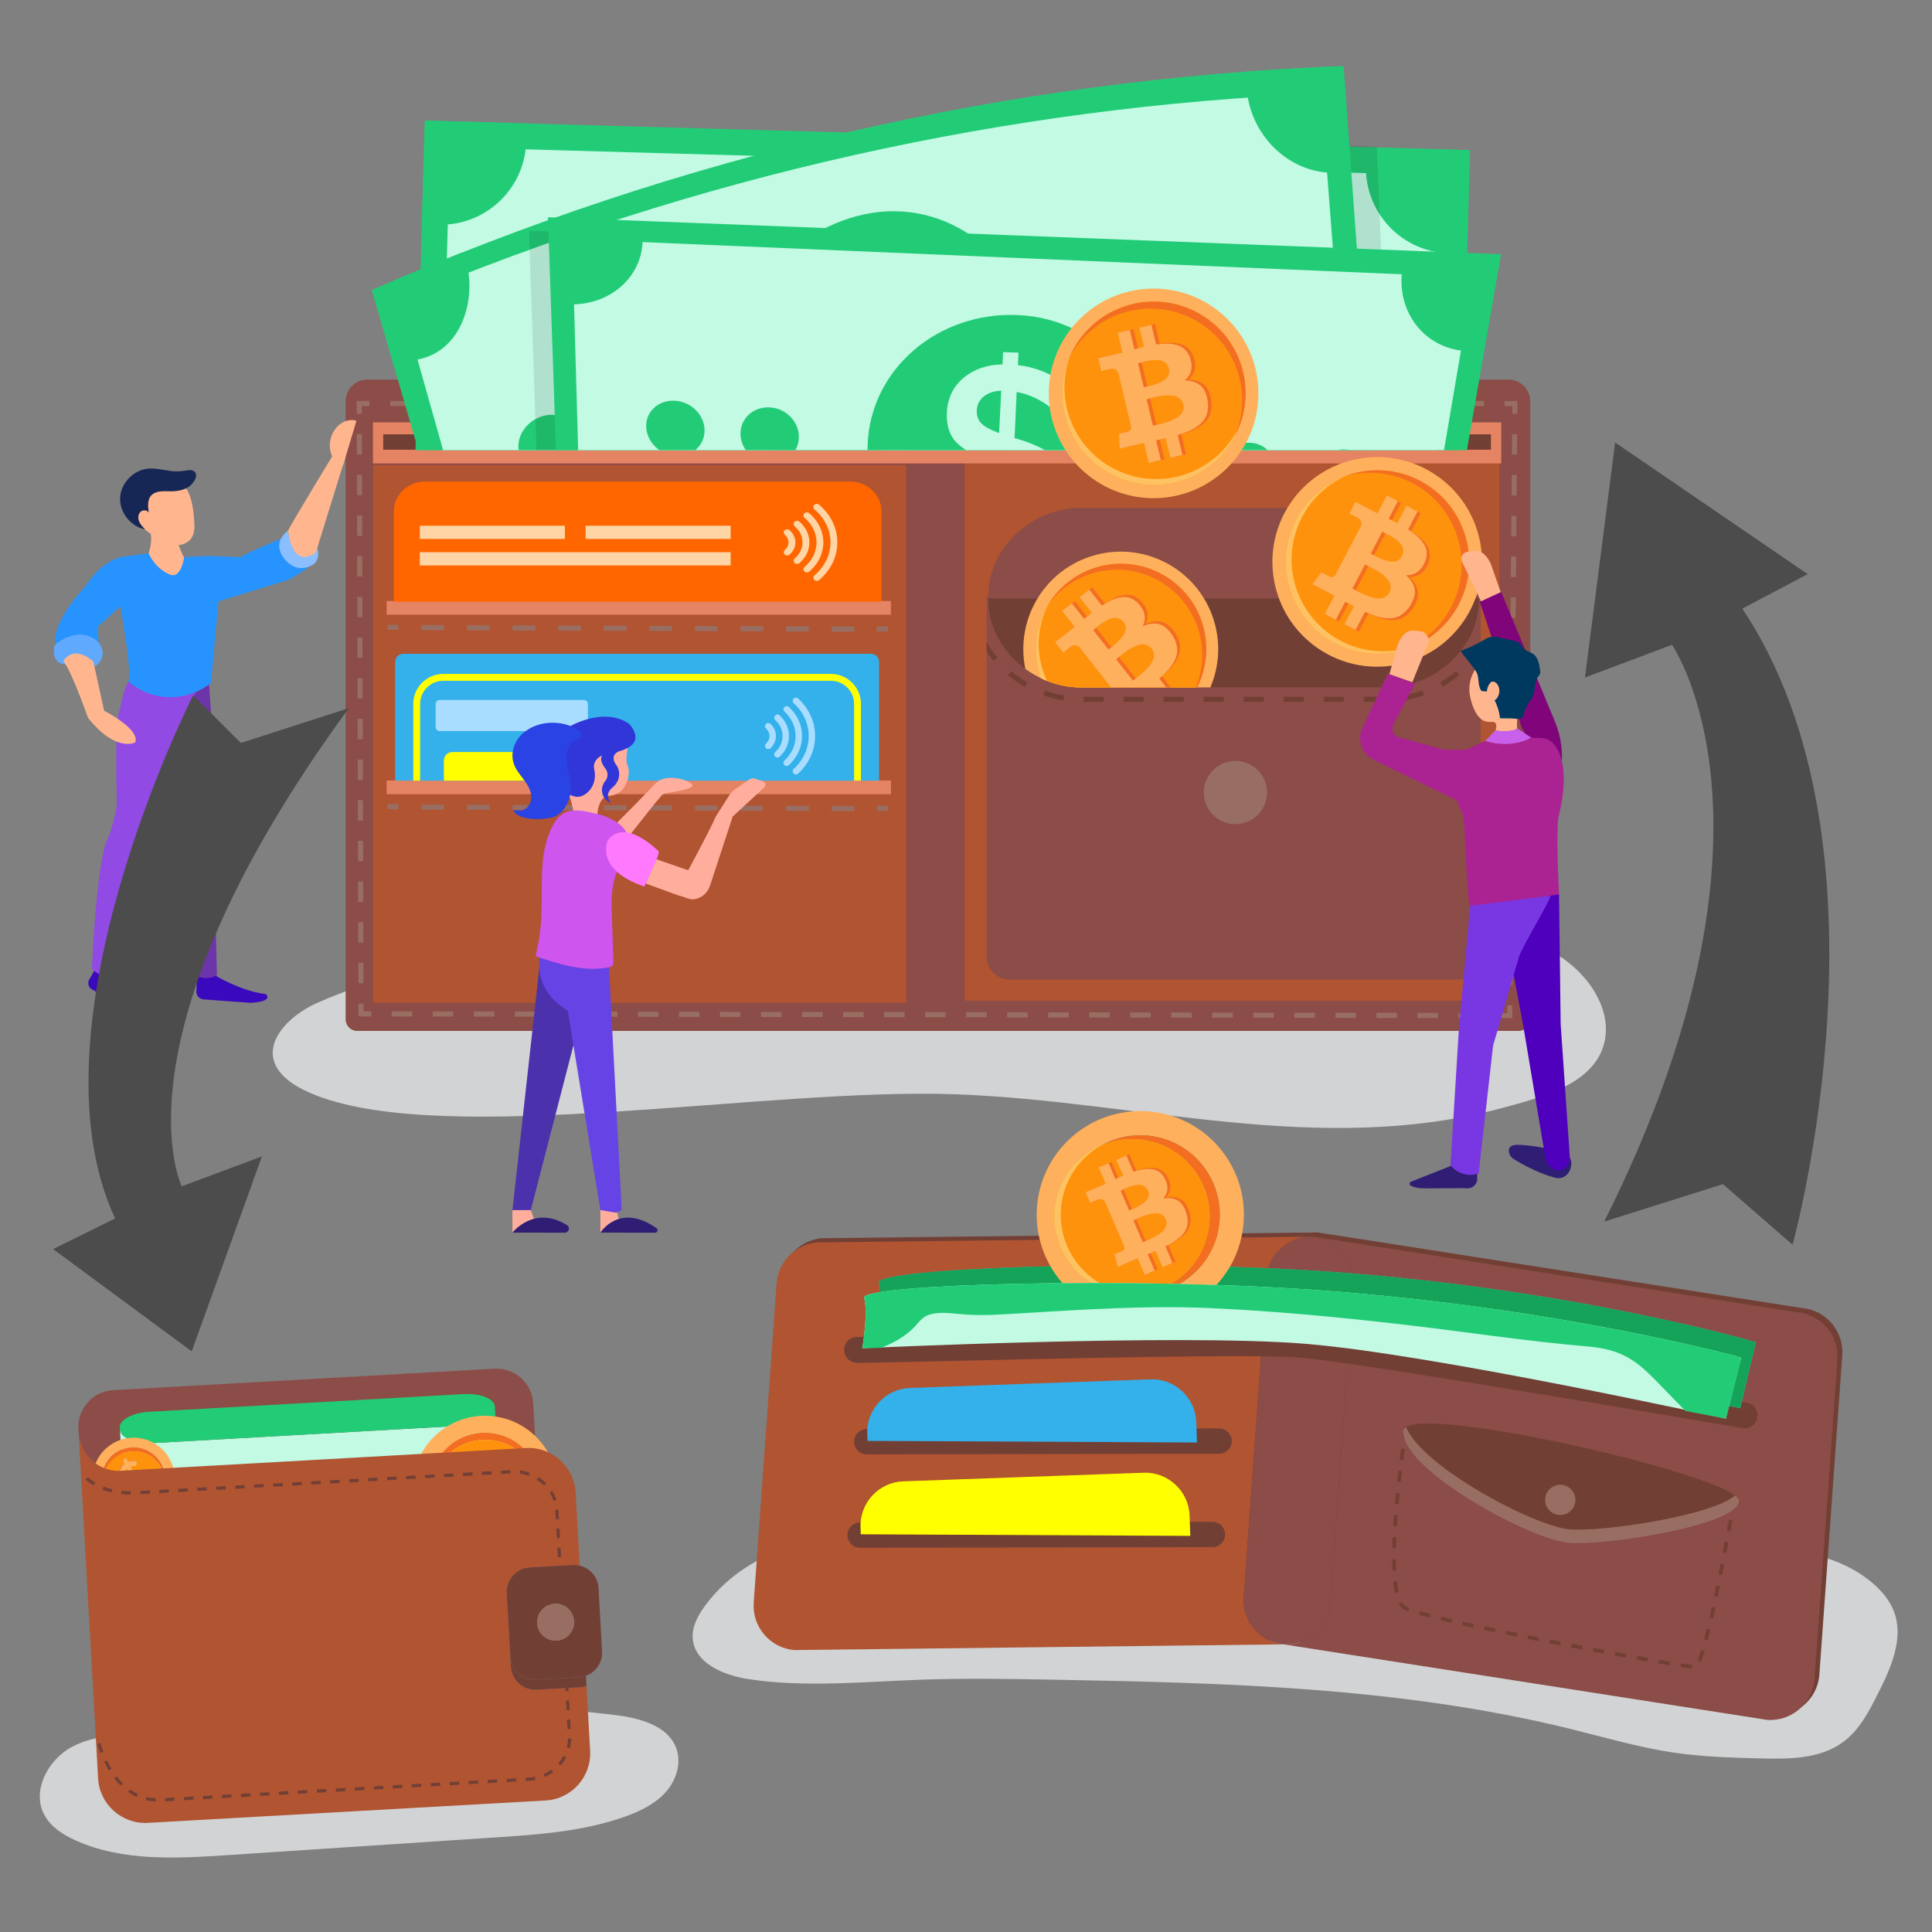 <svg xmlns="http://www.w3.org/2000/svg" xmlns:xlink="http://www.w3.org/1999/xlink" viewBox="0 0 1000 1000"><rect x="0" y="0" width="1000" height="1000" fill="#808080" stroke="none"/><style>.st0{fill:#d1d3d4}.st1{fill:#8c4c47}.st2{fill:#b05432}.st3{fill:#996e62}.st4{fill:#e58462}.st5{fill:#723f35}.st8{fill:#ffd5a5}.st9{clip-path:url(#SVGID_4_)}.st10{fill:#2c7}.st11{fill:#c3fae4}.st12{fill:#bbe6ee}.st13{opacity:.1}.st15{fill:#34b1eb}.st16{fill:#a9ddff}.st17{fill:#c960ec}.st18{fill:#ff0}.st20{fill:#fe920d}.st21{fill:#feb05c}.st22{fill:#fec262}.st23{fill:#f36e21}.st24{fill:#ffb68e}.st27{fill:#ab2292}.st28{fill:#2f1e74}.st34{fill:#3b09bd}.st38{fill:#ffae9e}.st47{fill:#ffe800}.st48{fill:#fcb316}.st50{fill:#4c4c4c}</style><g id="Shadows"><path class="st0" d="M164.05 519.16c-20.27 9.01-39.14 32.84-.38 47.84 69.04 26.71 233.96-4.18 330.82-.61 95.8 3.53 188.2 32.55 283.1 7.09 21.81-5.85 46.25-12.57 52.32-32.04 5.36-17.19-6.48-36.38-23.39-47-21.78-13.67-50.67-17.56-78.29-20.21-100.31-9.62-201.51-4.27-301.5 4.77-86.72 7.84-186.73 6.39-262.68 40.16zM78.55 898.35c-14.05-.48-28.84-.8-41.26 5.79-12.42 6.59-20.98 22.67-14.42 35.11 3.34 6.34 9.78 10.43 16.31 13.37 24.26 10.89 52.04 9.35 78.58 7.59 45.95-3.04 91.9-6.07 137.85-9.11 22.93-1.51 46.2-3.1 67.84-10.8 7.67-2.73 15.28-6.36 20.8-12.35s8.56-14.78 5.98-22.51c-4.31-12.9-20.51-16.53-34.04-18.03-77.08-8.56-155.69-14.9-231.67.68M426.23 797.99c-23.86 1.34-46.87 13.73-61.13 32.91-3.73 5.02-7 10.91-6.54 17.15.95 12.93 16.21 19.18 29.03 21.09 29.48 4.4 59.48 1.32 89.27.26 22.45-.79 44.92-.42 67.38-.02 90.35 1.62 181.55 3.94 269.26 25.66 17.84 4.42 35.54 9.64 53.74 12.24 14.33 2.05 28.83 2.46 43.3 2.86 15.18.42 31.68.45 43.8-8.71 8.19-6.19 13.08-15.67 17.7-24.83 6.69-13.24 13.52-28.47 8.32-42.36-2.22-5.92-6.46-10.89-11.28-14.98-16.24-13.77-38.69-17.98-59.97-17.33-21.28.65-42.18 5.6-63.34 7.93-48.96 5.38-98.21-3.37-147.08-9.52-91.54-11.51-184.22-13.91-276.23-7.16"/></g><g id="Main_Wallet"><path class="st1" d="M786.06 533.61H184.89c-3.31 0-6-2.69-6-6V207.76c0-6.22 5.04-11.26 11.26-11.26H780.8c6.22 0 11.26 5.04 11.26 11.26v319.85c0 3.31-2.68 6-6 6z"/><path class="st2" d="M193.16 240.68h275.88v278.41H193.16zM499.41 239.56h276.72v278.41H499.41z"/><path class="st3" d="M184.65 214.2l-.01-6.64h6.64v2.65h-3.98l.01 3.98zM185.48 508.93l-.03-10.53 2.65-.01.03 10.53-2.65.01zm-.06-21.05l-.03-10.53 2.65-.01.03 10.53-2.65.01zm-.06-21.06l-.03-10.53 2.65-.01.03 10.53-2.65.01zm-.06-21.05l-.03-10.53 2.65-.01.03 10.53-2.65.01zm-.06-21.05l-.03-10.53 2.65-.01.03 10.53-2.65.01zm-.05-21.05l-.03-10.53 2.65-.01.03 10.53-2.65.01zm-.06-21.06l-.03-10.53 2.65-.01.03 10.53-2.65.01zm-.06-21.05l-.03-10.53 2.65-.01.03 10.53-2.65.01zm-.06-21.05l-.03-10.53 2.65-.01.03 10.53-2.65.01zm-.06-21.05l-.03-10.53 2.65-.01.03 10.53-2.65.01zm-.06-21.05l-.03-10.53 2.65-.01.03 10.53-2.65.01zm-.06-21.06l-.03-10.53 2.65-.01.03 10.53-2.65.01zm-.06-21.05l-.03-10.53 2.65-.01.03 10.53-2.65.01zm-.06-21.05l-.03-10.53 2.65-.01.03 10.53-2.65.01zM192.16 526.1l-6.63-.01-.02-6.63 2.65-.01.02 3.99h3.98zM765.52 526.95l-10.62-.02v-2.65l10.62.02v2.65zm-21.24-.03l-10.62-.02v-2.65l10.62.02v2.65zm-21.23-.03l-10.62-.02v-2.65l10.62.02v2.65zm-21.24-.04l-10.62-.02v-2.65l10.62.02v2.65zm-21.24-.03l-10.62-.02v-2.65l10.62.02v2.65zm-21.23-.03l-10.62-.02v-2.65l10.62.02v2.65zm-21.24-.03l-10.62-.02v-2.65l10.62.02v2.65zm-21.23-.03l-10.62-.02v-2.65l10.62.02v2.65zm-21.24-.03l-10.62-.02v-2.65l10.62.02v2.65zm-21.23-.04l-10.62-.02v-2.65l10.62.02v2.65zm-21.24-.03l-10.62-.02v-2.65l10.62.02v2.65zm-21.23-.03l-10.62-.02v-2.65l10.62.02v2.65zm-21.24-.03l-10.62-.02v-2.65l10.62.02v2.65zm-21.23-.03l-10.62-.02v-2.65l10.62.02v2.65zm-21.24-.03l-10.62-.02v-2.65l10.62.02v2.65zm-21.24-.04l-10.62-.02v-2.65l10.62.02v2.65zm-21.23-.03l-10.62-.02v-2.65l10.62.02v2.65zm-21.24-.03l-10.62-.02v-2.65l10.62.02v2.65zm-21.23-.03l-10.62-.02v-2.65l10.62.02v2.65zm-21.24-.03l-10.62-.02v-2.65l10.62.02v2.65zm-21.23-.03l-10.62-.02v-2.65l10.62.02v2.65zm-21.24-.04l-10.62-.02v-2.65l10.62.02v2.65zm-21.23-.03l-10.62-.02v-2.65l10.62.02v2.65zm-21.24-.03l-10.62-.02v-2.65l10.62.02v2.65zm-21.23-.03l-10.62-.02v-2.65l10.62.02v2.65zm-21.24-.03l-10.62-.02v-2.65l10.62.02v2.65zm-21.24-.03l-10.62-.02v-2.65l10.62.02v2.65zM782.76 526.97l-6.63-.01.01-2.65 3.99.01.03-3.99 2.66.02zM782.91 509.79l-2.65-.02.09-10.56 2.65.02-.09 10.56zm.17-21.11l-2.65-.02.09-10.56 2.65.02-.09 10.56zm.18-21.12l-2.65-.02.09-10.56 2.65.02-.09 10.56zm.18-21.11l-2.65-.02.09-10.56 2.65.02-.09 10.56zm.17-21.11l-2.65-.02.09-10.56 2.65.02-.09 10.56zm.18-21.12l-2.65-.02.09-10.56 2.65.02-.09 10.56zm.18-21.11l-2.65-.02.09-10.56 2.65.02-.09 10.56zm.17-21.11l-2.65-.02.09-10.56 2.65.02-.09 10.56zm.18-21.12l-2.65-.02.09-10.56 2.65.02-.09 10.56zm.18-21.11l-2.65-.02.09-10.56 2.65.02-.09 10.56zm.17-21.11l-2.65-.02.09-10.56 2.65.02-.09 10.56zm.18-21.12l-2.65-.02.09-10.56 2.65.02-.09 10.56zm.18-21.11l-2.65-.02.09-10.56 2.65.02-.09 10.56zm.17-21.11l-2.65-.02.09-10.56 2.65.02-.09 10.56zM785.38 214.2l-2.65-.02.03-3.97h-3.97v-2.65h6.65zM768.11 210.21h-10.68v-2.65h10.68v2.65zm-21.37 0h-10.68v-2.65h10.68v2.65zm-21.36 0H714.7v-2.65h10.68v2.65zm-21.36 0h-10.68v-2.65h10.68v2.65zm-21.37 0h-10.68v-2.65h10.68v2.65zm-21.36 0h-10.68v-2.65h10.68v2.65zm-21.37 0h-10.68v-2.65h10.68v2.65zm-21.36 0h-10.68v-2.65h10.68v2.65zm-21.36 0h-10.68v-2.65h10.68v2.65zm-21.37 0h-10.68v-2.65h10.68v2.65zm-21.36 0h-10.68v-2.65h10.68v2.65zm-21.37 0h-10.68v-2.65h10.68v2.65zm-21.36 0h-10.68v-2.65h10.68v2.65zm-21.37 0h-10.68v-2.65h10.68v2.65zm-21.36 0h-10.68v-2.65h10.68v2.65zm-21.36 0h-10.68v-2.65h10.68v2.65zm-21.37 0H415.6v-2.65h10.68v2.65zm-21.36 0h-10.68v-2.65h10.68v2.65zm-21.37 0h-10.68v-2.65h10.68v2.65zm-21.36 0h-10.68v-2.65h10.68v2.65zm-21.36 0h-10.68v-2.65h10.68v2.65zm-21.37 0h-10.68v-2.65h10.68v2.65zm-21.36 0h-10.68v-2.65h10.68v2.65zm-21.37 0h-10.68v-2.65h10.68v2.65zm-21.36 0h-10.68v-2.65h10.68v2.65zm-21.36 0h-10.68v-2.65h10.68v2.65zm-21.37 0h-10.68v-2.65h10.68v2.65z"/><path class="st4" d="M193.05 218.62h583.98v21.24H193.05z"/><path class="st5" d="M198.35 224.81h573.36v7.96H198.35z"/><g><path class="st4" d="M200.12 403.98h261.02v7.08H200.12z"/><path transform="matrix(.003 -1 1 .003 -214.937 619.749)" class="st3" d="M202.13 414.85h2.65v5.72h-2.65z"/><path class="st3" d="M442.2 419.85l-11.79-.04.01-2.65 11.79.04-.01 2.65zm-23.59-.08l-11.79-.04.01-2.65 11.79.04-.01 2.65zm-23.59-.08l-11.79-.04.01-2.65 11.79.04-.01 2.65zm-23.59-.08l-11.79-.04.01-2.65 11.79.04-.01 2.65zm-23.59-.08l-11.79-.04.01-2.65 11.79.04-.01 2.65zm-23.58-.08l-11.79-.04.01-2.65 11.79.04-.01 2.65zm-23.59-.08l-11.79-.04.01-2.65 11.79.04-.01 2.65zm-23.59-.08l-11.79-.04.01-2.65 11.79.04-.01 2.65zm-23.59-.08l-11.79-.04.01-2.65 11.79.04-.01 2.65zm-23.59-.08l-11.79-.04.01-2.65 11.79.04-.01 2.65z"/><path transform="matrix(.003 -1 1 .003 36.725 873.997)" class="st3" d="M455.53 415.72h2.65v5.72h-2.65z"/></g><g><path class="st4" d="M200.12 311.08h261.02v7.08H200.12z"/><path transform="matrix(.003 -1 1 .003 -122.032 527.159)" class="st3" d="M202.13 321.95h2.65v5.72h-2.65z"/><path class="st3" d="M442.2 326.95l-11.79-.04.01-2.65 11.79.04-.01 2.65zm-23.59-.09l-11.79-.04.01-2.65 11.79.04-.01 2.65zm-23.59-.08l-11.79-.04.01-2.65 11.79.04-.01 2.65zm-23.59-.08l-11.79-.04.01-2.65 11.79.04-.01 2.65zm-23.59-.08l-11.79-.04.01-2.65 11.79.04-.01 2.65zm-23.58-.08l-11.79-.04.01-2.65 11.79.04-.01 2.65zm-23.59-.08l-11.79-.04.01-2.65 11.79.04-.01 2.65zm-23.59-.08l-11.79-.04.01-2.65 11.79.04-.01 2.65zm-23.59-.08l-11.79-.04.01-2.65 11.79.04-.01 2.65zm-23.59-.08l-11.79-.04.01-2.65 11.79.04-.01 2.65z"/><path transform="matrix(.003 -1 1 .003 129.629 781.409)" class="st3" d="M455.53 322.81h2.65v5.72h-2.65z"/></g><path class="st1" d="M766.4 308.87v186.25c0 6.6-5.34 11.94-11.94 11.94H522.64c-6.6 0-11.94-5.34-11.94-11.94V308.87h255.7z"/><g><path class="st5" d="M581.58 360.63h10.36v2.65h-10.36zM560.85 360.63h10.36v2.65h-10.36zM602.31 360.63h10.36v2.65h-10.36zM510.69 337.36c1.09 1.6 2.27 3.16 3.53 4.65l2.03-1.71c-2.11-2.49-3.97-5.16-5.56-7.92v4.98zM623.03 360.63h10.36v2.65h-10.36zM540.07 359.88c3.35 1.2 6.8 2.09 10.25 2.66l.43-2.62c-3.29-.54-6.59-1.39-9.79-2.54l-.89 2.5zM521.75 349.45c2.71 2.24 5.64 4.27 8.7 6.02l1.31-2.31c-2.94-1.67-5.74-3.61-8.32-5.75l-1.69 2.04zM766.4 332.37c-1.58 2.75-3.43 5.4-5.52 7.88l2.03 1.71c1.25-1.48 2.41-3.02 3.49-4.6v-4.99zM745.38 353.13l1.32 2.31c3.07-1.75 6-3.78 8.7-6.02l-1.7-2.04c-2.59 2.14-5.39 4.08-8.32 5.75zM726.4 359.91l.43 2.62c3.45-.57 6.9-1.47 10.25-2.67l-.9-2.5c-3.19 1.15-6.48 2-9.78 2.55zM643.76 360.63h10.36v2.65h-10.36zM664.48 360.63h10.36v2.65h-10.36zM705.94 360.63h10.36v2.65h-10.36zM685.21 360.63h10.36v2.65h-10.36z"/></g><path class="st5" d="M765.49 308.87H511.6c-.02.53-.03 1.08-.03 1.62 0 24.9 23.01 45.28 47.78 45.28h158.37c24.77 0 47.78-20.38 47.78-45.28.02-.54.01-1.09-.01-1.62z"/><path class="st1" d="M765.49 309.75H511.6c-.02-.53-.03-1.08-.03-1.62 0-24.9 23.01-45.28 47.78-45.28h158.37c24.77 0 47.78 20.38 47.78 45.28.02.54.01 1.09-.01 1.62z"/><ellipse transform="rotate(-77.96 639.452 410.176)" class="st3" cx="639.43" cy="410.18" rx="16.37" ry="16.37"/><g><defs><path id="SVGID_1_" d="M456.22 311.43V264.6c0-8.48-7.28-15.35-16.25-15.35H220.13c-8.97 0-16.25 6.87-16.25 15.35v46.83h252.34z"/></defs><clipPath id="SVGID_2_"><use xlink:href="#SVGID_1_" overflow="visible"/></clipPath><g clip-path="url(#SVGID_2_)"><path d="M442.89 426.42H217.21c-7.36 0-13.33-5.97-13.33-13.33V262.57c0-7.36 5.97-13.33 13.33-13.33h225.68c7.36 0 13.33 5.97 13.33 13.33v150.52c0 7.36-5.97 13.33-13.33 13.33z" fill="#f60"/><path class="st8" d="M217.29 272.11h75.09v6.86h-75.09zM303.11 272.11h75.09v6.86h-75.09zM223.38 380.7h97.85v6.86h-97.85zM335.21 380.7h97.85v6.86h-97.85z"/><g><path class="st8" d="M422.79 300.68c-.48 0-.96-.18-1.31-.54-.66-.68-.61-1.73.11-2.35 5.33-4.57 8.26-10.63 8.26-17.05s-2.93-12.48-8.26-17.05c-.72-.62-.77-1.67-.11-2.35.66-.67 1.78-.72 2.5-.1 6.07 5.21 9.42 12.13 9.42 19.5 0 7.37-3.34 14.29-9.41 19.5-.34.3-.77.44-1.2.44z"/><path class="st8" d="M417.68 296.3c-.48 0-.96-.18-1.31-.54-.66-.68-.61-1.73.11-2.35 3.96-3.4 6.14-7.89 6.14-12.66 0-4.77-2.18-9.27-6.15-12.67-.72-.62-.77-1.67-.11-2.34.66-.68 1.78-.73 2.5-.1 4.71 4.03 7.3 9.4 7.3 15.12 0 5.71-2.59 11.08-7.29 15.11-.33.28-.76.43-1.19.43z"/><path class="st8" d="M412.57 291.91c-.48 0-.96-.18-1.31-.54-.66-.68-.61-1.73.11-2.35 2.59-2.22 4.02-5.16 4.02-8.28 0-3.12-1.43-6.06-4.02-8.28-.72-.62-.77-1.67-.11-2.34.66-.68 1.78-.72 2.5-.1 3.34 2.86 5.17 6.67 5.17 10.73 0 4.06-1.84 7.86-5.17 10.73-.33.29-.76.43-1.19.43z"/><path class="st8" d="M407.46 287.53c-.48 0-.96-.18-1.31-.54-.66-.68-.61-1.73.11-2.35 1.22-1.05 1.9-2.43 1.9-3.89s-.67-2.85-1.9-3.9c-.72-.62-.77-1.67-.11-2.34.66-.68 1.78-.72 2.5-.1 1.97 1.68 3.05 3.94 3.05 6.34s-1.08 4.66-3.05 6.34c-.33.29-.76.44-1.19.44z"/></g><path class="st8" d="M217.29 285.82H378.2v6.86H217.29zM223.38 344.12h210.89v6.86H223.38zM223.38 362.41h210.89v6.86H223.38z"/></g></g><g><defs><path id="SVGID_3_" d="M782.92 232.95H188.03V-33.41h594.89v266.36z"/></defs><clipPath id="SVGID_4_"><use xlink:href="#SVGID_3_" overflow="visible"/></clipPath><g class="st9"><path transform="rotate(-88.378 486.695 201.074)" class="st10" d="M355.63-69.55h262.13V471.7H355.63z"/><path transform="rotate(91.622 486.695 201.074)" class="st11" d="M369.05-56.13h235.29v514.41H369.05z"/><path class="st10" d="M272.38 73.29c-.04 1.36-.14 2.7-.3 4.02-2.47 20.88-19.41 37.15-40.29 38.86-1.62.14-3.26.19-4.93.14-2.91-.08-5.74-.44-8.47-1.06l1.5-52.83 51.76 1.47c.57 3.03.82 6.18.73 9.4zM266.44 314.77c.04-1.36.01-2.7-.07-4.03-1.29-20.99-17.27-38.19-38.03-41.07-1.6-.23-3.25-.37-4.91-.42-2.91-.08-5.76.11-8.52.58l-1.5 52.83 51.76 1.47c.75-3.01 1.18-6.14 1.27-9.36zM699.39 328.1c.03-1.36.13-2.7.29-4.02 2.4-20.89 19.28-37.21 40.16-38.99 1.61-.15 3.26-.2 4.93-.15 2.91.07 5.74.42 8.48 1.03l-1.32 52.84-51.77-1.29c-.59-3.05-.85-6.2-.77-9.42zM707 85.59c-.04 1.36-.01 2.7.07 4.03 1.29 20.99 17.28 38.19 38.03 41.07 1.6.23 3.25.37 4.91.42 2.91.08 5.76-.11 8.52-.58l1.5-52.83-51.76-1.47c-.75 3.01-1.18 6.14-1.27 9.36z"/><ellipse transform="rotate(-45 486.695 201.08)" class="st10" cx="486.69" cy="201.07" rx="83.65" ry="83.65"/><path class="st12" d="M479.29 262.17l.3-10.7c-13.35-1.75-25.22-7.41-35.61-17l11.06-12.45c8.01 7.37 16.34 11.86 25 13.47l.81-28.44c-10.97-2.95-18.96-6.65-23.97-11.09-5.01-4.44-7.39-10.89-7.15-19.35.24-8.45 3.39-15.28 9.46-20.49 6.06-5.21 13.84-7.92 23.34-8.14l.21-7.33 9.38.27-.21 7.48c10.73 1.09 20.79 5.04 30.18 11.86l-9.91 13.22c-6.32-4.78-13.23-7.81-20.72-9.1l-.78 27.56.44.01c11.16 2.96 19.32 6.76 24.47 11.4 5.15 4.65 7.6 11.24 7.36 19.79-.24 8.55-3.47 15.43-9.68 20.63-6.21 5.2-14.31 7.91-24.29 8.11l-.3 10.55-9.39-.26zm-7.65-94.91c-2.55 2.13-3.88 4.83-3.97 8.1-.09 3.28.81 5.89 2.71 7.85s5.56 3.9 10.99 5.81l.72-25.36c-4.42.27-7.9 1.47-10.45 3.6zm29.03 65.15c2.8-2.17 4.25-4.96 4.35-8.39.1-3.42-.9-6.16-2.99-8.23-2.09-2.06-6.05-4.06-11.86-5.98l-.75 26.39c4.7-.36 8.45-1.62 11.25-3.79z"/><path class="st10" d="M647.22 205.62c-.27 9.63-8.3 17.22-17.93 16.94-9.63-.27-17.22-8.3-16.94-17.93.27-9.63 8.3-17.22 17.93-16.94 9.62.27 17.21 8.3 16.94 17.93zM703.56 207.21c-.27 9.63-8.3 17.22-17.93 16.94-9.63-.27-17.22-8.3-16.94-17.93.27-9.63 8.3-17.22 17.93-16.94 9.62.27 17.21 8.3 16.94 17.93zM305.58 196.84c-.27 9.63-8.3 17.22-17.93 16.94-9.63-.27-17.22-8.3-16.94-17.93.27-9.63 8.3-17.22 17.93-16.94 9.63.27 17.21 8.3 16.94 17.93zM361.92 198.44c-.27 9.63-8.3 17.22-17.93 16.94-9.63-.27-17.22-8.3-16.94-17.93.27-9.63 8.3-17.22 17.93-16.94 9.62.27 17.21 8.3 16.94 17.93z"/></g><g class="st9"><path class="st13" d="M712.63 76.21c3.51 71.43 4.18 140.93 7.69 212.36-156.97-5.58-314.25 12.52-463.62 52.95-16.98-52.64-31.33-143.45-48.31-196.09 162.29-61.62 473.69-73.78 504.24-69.22z"/><path class="st10" d="M695.46 34.23c6.51 89.63 13.03 179.25 19.54 268.88-158.28-13.54-315.89 2.57-464.6 46.98-19.29-66.65-38.59-133.29-57.88-199.94C353.36 79.73 524.04 40.59 695.46 34.23z"/><path class="st11" d="M258.56 336.51c-17.05-60.4-34.09-120.8-51.14-181.2 152.73-64.2 314.1-100.24 476.34-106.86 6.14 80.01 12.28 160.01 18.42 240.01-151.04-10.49-301.28 5.91-443.62 48.05z"/><path class="st10" d="M241.8 137.88c.28 1.08.5 2.16.67 3.25 2.62 17.3-4.74 40.87-26.35 44.97-1.52.29-2.81 1.36-4.27 1.95-2.56 1.03-5.12 1.84-7.65 2.42l-11.67-40.32c15.39-6.74 30.87-13.19 46.43-19.35 1.21 2.16 2.17 4.53 2.84 7.08zM292.58 328.86c-.28-1.08-.61-2.13-.99-3.15-5.88-16.22-23.31-25.5-41.36-21.61-1.39.29-2.8.66-4.2 1.11-2.44.79-4.77 1.78-6.95 2.95 3.89 13.45 7.77 26.89 11.66 40.34 14.24-4.26 28.56-8.25 42.95-11.99-.07-2.54-.44-5.1-1.11-7.65zM666.37 289.79c-.13-1.36-.2-2.71-.21-4.03-.32-20.88 12.8-37.45 31.22-39.02 1.42-.13 2.88-.15 4.37-.08 2.59.12 5.15.53 7.65 1.23 1.38 18.06 2.75 36.12 4.12 54.19-15.14-1.21-30.28-2.15-45.4-2.83-.86-3.07-1.45-6.23-1.75-9.46zM645.33 46.51c.12 1.36.3 2.71.54 4.02 3.68 20.83 20.56 36.78 40.19 38.72 1.52.16 3.07.21 4.62.18 2.72-.06 5.36-.38 7.89-.98-1.32-18.07-2.64-36.13-3.95-54.2-16.4.62-32.79 1.54-49.17 2.76-.37 3.1-.41 6.27-.12 9.5zM534.99 176.07c5.64 43.93-22.73 81.19-62.95 85.99-40.24 4.71-79.05-21.24-87.18-60.71-8.12-39.39 19.5-81.17 62.23-90.36 42.73-9.25 82.28 21.22 87.9 65.08z"/><path class="st12" d="M463.71 242.56c-.54-3.21-1.08-6.42-1.61-9.64-12.04.51-23.46-2.53-34.37-9.02 2.47-4.32 4.96-8.66 7.46-13 8.42 5.03 16.57 7.6 24.5 7.63-1.43-8.54-2.86-17.07-4.29-25.61-10.29-.7-18.07-2.44-23.34-5.38s-8.59-8.1-9.94-15.59c-1.35-7.48.21-14.16 4.73-20.07 4.52-5.9 11.07-10 19.64-12.16-.37-2.2-.74-4.4-1.1-6.6 2.86-.58 5.72-1.14 8.58-1.7.37 2.26.74 4.51 1.11 6.77 9.93-1.17 19.76.5 29.42 5.09-2.27 4.61-4.53 9.21-6.77 13.8-6.51-3.24-13.28-4.71-20.28-4.43 1.36 8.31 2.72 16.63 4.08 24.94.13-.02.26-.04.4-.07 10.52.67 18.48 2.79 23.87 6.22 5.39 3.43 8.67 9.12 9.85 17 1.19 7.88-.56 14.64-5.18 20.25-4.63 5.62-11.31 9.2-20.05 10.87.52 3.18 1.04 6.37 1.56 9.55-2.76.37-5.52.75-8.27 1.15zm-23.62-83.42c-1.92 2.41-2.62 5.08-2.12 8 .51 2.93 1.79 5.07 3.84 6.44s5.68 2.39 10.87 3.09c-1.27-7.61-2.55-15.23-3.82-22.84-3.93 1.12-6.86 2.9-8.77 5.31zm37.32 53.35c2.11-2.39 2.93-5.15 2.43-8.27-.49-3.12-1.85-5.46-4.06-6.99-2.22-1.53-6.08-2.7-11.6-3.45 1.3 7.96 2.61 15.92 3.91 23.88 4.1-1.06 7.2-2.77 9.32-5.17z"/><path class="st10" d="M604.84 170.34c1 9.44-5.25 17.39-13.95 17.89-8.71.5-16.66-6.5-17.77-15.76-1.11-9.25 5.12-17.41 13.94-18.09 8.81-.68 16.78 6.52 17.78 15.96zM656.21 168.52c.85 9.68-5.54 17.55-14.27 17.71-8.73.16-16.58-7.32-17.55-16.82-.96-9.5 5.42-17.57 14.26-17.9 8.84-.34 16.71 7.34 17.56 17.01zM299.11 224.82c1.9 7.83-3.35 16.14-11.69 18.67-8.34 2.53-16.69-1.5-18.69-9.12-2-7.62 3.19-16.11 11.64-18.85 8.44-2.75 16.85 1.48 18.74 9.3zM348.59 210.98c1.75 8.12-3.68 16.38-12.1 18.58-8.42 2.2-16.73-2.33-18.59-10.24-1.86-7.9 3.53-16.36 12.05-18.77 8.54-2.41 16.89 2.32 18.64 10.43z"/></g><g class="st9"><path class="st13" d="M279.54 287.51c.37 10.84.74 21.68 1.12 32.52 134.02-16.38 321.15-15.9 456.34 12.07 5.1-76.69 9.75-102.4 17.07-194.23-140.91-5.46-339.38-12.98-480.29-18.44 1.92 56.02 3.84 112.05 5.76 168.08z"/><path class="st10" d="M734.53 374.8c14.15-81.07 28.29-162.13 42.44-243.2-164.45-6.38-328.9-12.75-493.35-19.13 2.41 70.18 4.81 140.36 7.22 210.53 147.9 17.28 295.79 34.54 443.69 51.8z"/><path class="st11" d="M296.16 123.77c1.79 63.24 3.58 126.47 5.38 189.71 141.37 15.88 282.73 31.75 424.1 47.63 12.33-72.52 24.66-145.05 36.99-217.57l-466.47-19.77z"/><path class="st10" d="M334.03 320.41c-.01-1.11-.08-2.21-.19-3.3-1.7-17.28-15.65-32.3-33.21-35.86-1.35-.29-2.74-.49-4.13-.63-2.44-.24-4.82-.26-7.1-.05.49 14.15.97 28.3 1.46 42.45l42.45 4.95c.49-2.41.75-4.94.72-7.56zM332.65 123.5c.01 1.11-.03 2.2-.14 3.28-1.56 17.03-16.11 29.9-34.6 30.72-1.43.07-2.9.07-4.38-.01-2.59-.14-5.14-.5-7.6-1.07-.48-14.15-.96-28.31-1.44-42.46 15.72.62 31.44 1.23 47.17 1.85.62 2.49.96 5.06.99 7.69zM725.92 138.93c-.2 1.24-.34 2.48-.42 3.69-1.31 19.22 10.94 35.37 29.11 38.58 1.41.26 2.86.42 4.34.51 2.59.15 5.18.04 7.72-.33 2.9-16.34 5.79-32.67 8.69-49.01-15.72-.67-31.44-1.34-47.16-2-1.05 2.76-1.81 5.62-2.28 8.56zM691.87 361.07c.19-1.24.44-2.47.73-3.67 4.51-18.97 20.71-32.92 38.57-33.33 1.38-.04 2.77.01 4.17.15 2.44.24 4.78.74 6.99 1.47-2.85 16.34-5.69 32.68-8.54 49.03l-42.45-4.95c-.1-2.85.07-5.75.53-8.7zM593.9 240.96c4.71-41.04-25.19-75.91-66.79-77.88-41.6-1.97-76.53 27.99-78.03 66.92-1.5 38.93 28.4 73.79 66.79 77.88 38.38 4.07 73.32-25.88 78.03-66.92z"/><path class="st11" d="M513.99 287.5c.15-3.09.31-6.18.46-9.27-11.77-1.94-22.14-7.22-30.99-15.72 3.36-3.45 6.71-6.92 10.05-10.4 6.81 6.53 14.04 10.64 21.62 12.28.41-8.21.82-16.42 1.22-24.62-9.49-2.78-16.34-6.11-20.56-10.02-4.23-3.91-6.1-9.47-5.65-16.72.45-7.24 3.35-13.07 8.67-17.51 5.32-4.44 12-6.75 20.08-6.9.1-2.12.21-4.23.32-6.35 2.65.08 5.3.17 7.96.25-.1 2.16-.2 4.33-.3 6.49 9.11.99 17.62 4.47 25.6 10.51-2.85 3.84-5.71 7.67-8.59 11.49-5.38-4.24-11.26-6.94-17.65-8.12-.37 7.98-.73 15.96-1.1 23.93.13.01.25.01.38.02 9.61 2.74 16.64 6.2 21.07 10.37 4.43 4.16 6.54 10.01 6.29 17.51-.25 7.51-3.11 13.46-8.62 17.84-5.51 4.38-12.7 6.48-21.52 6.33-.14 3.06-.28 6.11-.42 9.17-2.77-.19-5.55-.38-8.32-.56zm-4.79-82.29c-2.24 1.81-3.44 4.13-3.59 6.95-.16 2.82.56 5.09 2.16 6.81 1.6 1.72 4.71 3.44 9.37 5.18.36-7.32.73-14.64 1.09-21.96-3.79.2-6.79 1.21-9.03 3.02zm24.1 57.06c2.48-1.82 3.78-4.22 3.9-7.21.12-2.98-.73-5.4-2.53-7.25-1.8-1.85-5.22-3.67-10.26-5.46-.35 7.64-.7 15.28-1.06 22.92 4.15-.18 7.46-1.17 9.95-3z"/><path class="st10" d="M660.5 246c1.2-8.7-4.65-16.23-13.05-16.82-8.41-.59-16.09 5.92-17.15 14.53-1.06 8.61 4.78 16.14 13.05 16.82 8.27.67 15.95-5.83 17.15-14.53zM709.28 249.69c1.39-8.83-4.3-16.46-12.71-17.04-8.41-.59-16.24 6.02-17.49 14.76s4.44 16.36 12.71 17.04c8.27.67 16.1-5.93 17.49-14.76zM364.68 222.87c.05-7.94-6.73-14.86-15.15-15.44-8.41-.58-15.16 5.31-15.07 13.16.09 7.85 6.87 14.76 15.15 15.44 8.27.68 15.02-5.21 15.07-13.16zM413.48 226.55c.24-8.07-6.39-15.08-14.8-15.67-8.41-.58-15.31 5.41-15.41 13.39-.1 7.98 6.53 14.99 14.8 15.67 8.27.68 15.17-5.32 15.41-13.39z"/></g></g><g><defs><path id="SVGID_5_" d="M455 404.06v-63.53c0-1.19-2.29-2.15-5.11-2.15H209.65c-2.82 0-5.11.96-5.11 2.15v63.53H455z"/></defs><clipPath id="SVGID_6_"><use xlink:href="#SVGID_5_" overflow="visible"/></clipPath><g clip-path="url(#SVGID_6_)"><path class="st15" d="M450.81 503.39H208.73c-2.31 0-4.19-1.88-4.19-4.19V342.58c0-2.31 1.88-4.19 4.19-4.19h242.08c2.31 0 4.19 1.88 4.19 4.19V499.2c0 2.31-1.88 4.19-4.19 4.19z"/><path class="st15" d="M435.52 490.15H224.84c-4.6 0-8.33-3.73-8.33-8.33V359.53c0-4.6 3.73-8.33 8.33-8.33h210.68c4.6 0 8.33 3.73 8.33 8.33v122.28c0 4.61-3.73 8.34-8.33 8.34z"/><path class="st16" d="M302.22 378.41h-74.66c-1.14 0-2.07-.93-2.07-2.07v-11.98c0-1.14.93-2.07 2.07-2.07h74.66c1.14 0 2.07.93 2.07 2.07v11.98c0 1.14-.94 2.07-2.07 2.07zM377.25 443.01H230.53c-.82 0-1.49-.67-1.49-1.49v-8.63c0-.82.67-1.49 1.49-1.49h146.72c.82 0 1.49.67 1.49 1.49v8.63c0 .82-.67 1.49-1.49 1.49z"/><path class="st17" d="M377.25 463.71H230.53c-.82 0-1.49-.67-1.49-1.49v-8.63c0-.82.67-1.49 1.49-1.49h146.72c.82 0 1.49.67 1.49 1.49v8.63c0 .81-.67 1.49-1.49 1.49z"/><path class="st18" d="M430.11 493.03H229.43c-8.56 0-15.52-6.95-15.52-15.5v-113.2c0-8.55 6.96-15.5 15.52-15.5h200.68c8.56 0 15.52 6.95 15.52 15.5v113.2c0 8.55-6.96 15.5-15.52 15.5zM229.43 352.38c-6.6 0-11.97 5.36-11.97 11.95v113.2c0 6.59 5.37 11.95 11.97 11.95h200.68c6.6 0 11.97-5.36 11.97-11.95v-113.2c0-6.59-5.37-11.95-11.97-11.95H229.43z"/><path class="st18" d="M281.73 420.68h-47.65c-2.38 0-4.33-1.95-4.33-4.33v-22.76c0-2.38 1.95-4.33 4.33-4.33h47.65c2.38 0 4.33 1.95 4.33 4.33v22.76c.01 2.38-1.94 4.33-4.33 4.33z"/><g><path class="st16" d="M411.97 400.85c-.45 0-.9-.18-1.22-.54-.62-.67-.57-1.72.1-2.34 4.98-4.56 7.72-10.59 7.72-16.99 0-6.4-2.74-12.44-7.72-16.99-.67-.62-.72-1.66-.1-2.34.62-.67 1.67-.72 2.34-.1 5.67 5.19 8.8 12.09 8.8 19.43s-3.12 14.24-8.79 19.43c-.33.3-.73.44-1.13.44z"/><path class="st16" d="M407.19 396.48c-.45 0-.9-.18-1.22-.54-.62-.67-.57-1.72.1-2.34 3.7-3.39 5.74-7.87 5.74-12.62 0-4.75-2.04-9.24-5.74-12.62-.67-.62-.72-1.66-.1-2.34.62-.68 1.66-.72 2.34-.1 4.4 4.02 6.82 9.37 6.82 15.06 0 5.69-2.42 11.04-6.81 15.06-.33.3-.73.44-1.13.44z"/><path class="st16" d="M402.42 392.11c-.45 0-.9-.18-1.22-.54-.62-.67-.57-1.72.1-2.34 2.42-2.22 3.76-5.14 3.76-8.25 0-3.11-1.33-6.03-3.76-8.25-.67-.62-.72-1.66-.1-2.34.62-.68 1.67-.72 2.34-.1 3.12 2.85 4.83 6.65 4.83 10.69 0 4.04-1.72 7.84-4.83 10.69-.32.3-.72.44-1.12.44z"/><path class="st16" d="M397.64 387.74c-.45 0-.89-.18-1.22-.54-.62-.67-.57-1.72.1-2.34 1.14-1.05 1.77-2.42 1.77-3.88s-.63-2.84-1.77-3.88c-.67-.62-.72-1.66-.1-2.34.62-.67 1.67-.72 2.34-.1 1.84 1.68 2.85 3.92 2.85 6.32 0 2.4-1.01 4.64-2.85 6.32-.32.3-.72.44-1.12.44z"/></g></g></g></g><g id="Wallet_Coins"><defs><path id="SVGID_7_" d="M765.52 308.18c0-24.9-23.01-45.28-47.78-45.28H559.37c-24.77 0-47.78 20.38-47.78 45.28 0 .39.01.78.02 1.17-.01.39-.02.79-.02 1.17 0 24.9 23.01 45.28 47.78 45.28h158.37c24.77 0 47.78-20.38 47.78-45.28 0-.39-.01-.78-.02-1.17.01-.38.02-.78.02-1.17z"/></defs><clipPath id="SVGID_8_"><use xlink:href="#SVGID_7_" overflow="visible"/></clipPath><g clip-path="url(#SVGID_8_)"><ellipse transform="rotate(-14.128 580.14 335.882)" class="st20" cx="580.23" cy="335.92" rx="44.13" ry="44.13"/><ellipse transform="rotate(-14.128 580.14 335.882)" class="st20" cx="580.23" cy="335.92" rx="44.13" ry="44.13"/><path class="st21" d="M628.18 320.72c8.42 26.55-6.28 54.9-32.83 63.32-26.55 8.42-54.9-6.28-63.32-32.83-8.42-26.55 6.28-54.9 32.83-63.32 26.55-8.42 54.9 6.27 63.32 32.83z"/><ellipse transform="rotate(-14.128 580.14 335.882)" class="st20" cx="580.23" cy="335.92" rx="44.13" ry="44.13"/><path class="st22" d="M595.07 375.33c-23.2 7.36-48.06-5.53-55.41-28.73-3.66-11.55-2.3-23.51 2.85-33.52-6.35 10.51-8.34 23.59-4.35 36.19 7.36 23.2 32.21 36.09 55.41 28.73 11.64-3.69 20.69-11.8 25.88-21.89-5.35 8.84-13.78 15.86-24.38 19.22z"/><path class="st23" d="M566.89 293.85c-10.54 3.34-18.93 10.3-24.29 19.06 5.34-7.28 12.94-13 22.19-15.94 23.2-7.36 48.05 5.53 55.41 28.73 4.02 12.66 1.99 25.81-4.44 36.35 8.06-10.98 10.96-25.53 6.54-39.48-7.36-23.19-32.22-36.07-55.41-28.72z"/><path class="st23" d="M601.39 321.88c-2.55-.64-5.34-.27-8.37 1.13 1.95-4.21 1.17-8.15-2.34-11.81-1.26-1.34-2.64-2.27-4.13-2.81-1.5-.53-3.06-.68-4.7-.43-1.64.25-3.26.72-4.85 1.43-1.6.71-3.32 1.66-5.16 2.86l-6.47-8.25-5.04 3.95 6.29 8.02c-.87.68-2.19 1.75-3.94 3.2l-6.34-8.08-5.04 3.95 6.47 8.25c-.7.59-1.75 1.43-3.15 2.53l-6.96 5.41 4.21 5.37 3.63-2.85c1.66-1.3 3.21-1.32 4.66-.06l7.37 9.39c.22-.17.4-.3.55-.38l-.52.41 10.33 13.15c.7 1.25.5 2.3-.59 3.16l-3.63 2.85 3.69 6.78 6.54-5.14c.42-.33 1.02-.79 1.81-1.4.79-.6 1.39-1.06 1.78-1.37l6.55 8.35 5.04-3.96-6.47-8.25c.93-.7 2.27-1.73 4.02-3.1l6.45 8.21 5.04-3.96-6.55-8.35c1.72-1.49 3.18-2.9 4.38-4.23 1.2-1.33 2.23-2.75 3.09-4.25.86-1.51 1.42-2.97 1.67-4.41.25-1.43.19-2.95-.17-4.57-.37-1.61-1.09-3.26-2.15-4.92-2.12-3.23-4.45-5.18-7-5.82zm-34 3.1c.15-.12.58-.46 1.28-1.03.7-.57 1.28-1.04 1.74-1.42.46-.38 1.11-.85 1.96-1.41.85-.56 1.59-1 2.22-1.32.63-.32 1.37-.61 2.22-.87.85-.26 1.61-.37 2.29-.32.67.05 1.37.25 2.08.59.71.34 1.35.87 1.91 1.59.48.61.82 1.24 1.02 1.9.2.66.23 1.31.1 1.95-.13.65-.3 1.26-.52 1.83-.22.58-.59 1.2-1.11 1.85-.53.66-.99 1.22-1.4 1.68-.41.46-.96.99-1.66 1.59-.7.6-1.22 1.05-1.59 1.35-.36.3-.87.7-1.52 1.19s-1.03.78-1.14.87l-7.88-10.02zm31.25 11.49c.19.67.26 1.31.23 1.94-.04.63-.21 1.29-.52 2-.31.7-.65 1.34-1.01 1.91-.36.57-.85 1.19-1.46 1.88s-1.16 1.27-1.65 1.74-1.1 1.02-1.81 1.63c-.72.61-1.28 1.08-1.7 1.41-.42.33-.94.73-1.58 1.22-.64.49-1.05.8-1.22.94l-8.68-11.06c.17-.14.68-.55 1.53-1.25.84-.7 1.54-1.26 2.09-1.69.55-.43 1.32-.99 2.34-1.68 1.01-.69 1.89-1.22 2.65-1.61.76-.38 1.63-.74 2.62-1.08.99-.34 1.88-.5 2.67-.48.79.02 1.58.2 2.39.55.81.35 1.52.92 2.14 1.71.46.61.79 1.25.97 1.92zm0 0"/><path class="st21" d="M599.86 323.05c-2.55-.64-5.34-.27-8.37 1.13 1.95-4.21 1.17-8.15-2.34-11.81-1.26-1.34-2.64-2.27-4.13-2.81-1.5-.53-3.06-.68-4.7-.43-1.64.25-3.26.72-4.85 1.43-1.6.71-3.32 1.66-5.16 2.86l-6.47-8.25-5.04 3.95 6.29 8.02c-.87.68-2.19 1.75-3.94 3.2l-6.34-8.08-5.04 3.95 6.47 8.25c-.7.59-1.75 1.43-3.15 2.53l-6.96 5.41 4.21 5.37 3.63-2.85c1.66-1.3 3.21-1.32 4.66-.06l7.37 9.39c.22-.17.4-.3.55-.38l-.52.41 10.33 13.15c.7 1.25.5 2.3-.59 3.16l-3.63 2.85 3.69 6.78 6.54-5.14c.42-.33 1.02-.79 1.81-1.4.79-.6 1.39-1.06 1.78-1.37l6.55 8.35 5.04-3.96-6.47-8.25c.93-.7 2.27-1.73 4.02-3.1l6.45 8.21 5.04-3.96-6.55-8.35c1.72-1.49 3.18-2.9 4.38-4.23 1.2-1.33 2.23-2.75 3.09-4.25.86-1.51 1.42-2.97 1.67-4.41.25-1.43.19-2.95-.17-4.57-.37-1.61-1.09-3.26-2.15-4.92-2.13-3.23-4.45-5.18-7-5.82zm-34.01 3.1c.15-.12.58-.46 1.28-1.03.7-.57 1.28-1.04 1.74-1.42.46-.38 1.11-.85 1.96-1.41.85-.56 1.59-1 2.22-1.32.63-.32 1.37-.61 2.22-.87.85-.26 1.61-.37 2.29-.32.67.05 1.37.25 2.08.59.71.34 1.35.87 1.91 1.59.48.61.82 1.24 1.02 1.9.2.66.23 1.31.1 1.95-.13.65-.3 1.26-.52 1.83-.22.58-.59 1.2-1.11 1.85-.53.66-.99 1.22-1.4 1.68-.41.46-.96.99-1.66 1.59-.7.6-1.22 1.05-1.59 1.35-.36.3-.87.7-1.52 1.19s-1.03.78-1.14.87l-7.88-10.02zm31.26 11.49c.19.67.26 1.31.23 1.94-.04.63-.21 1.29-.52 2-.31.7-.65 1.34-1.01 1.91-.36.57-.85 1.19-1.46 1.88s-1.16 1.27-1.65 1.74-1.1 1.02-1.81 1.63c-.72.61-1.28 1.08-1.7 1.41-.42.33-.94.73-1.58 1.22-.64.49-1.05.8-1.22.94l-8.68-11.06c.17-.14.68-.55 1.53-1.25.84-.7 1.54-1.26 2.09-1.69.55-.43 1.32-.99 2.34-1.68 1.01-.69 1.89-1.22 2.65-1.61.76-.38 1.63-.74 2.62-1.08s1.88-.5 2.67-.48c.79.02 1.58.2 2.39.55.81.35 1.52.92 2.14 1.71.45.61.78 1.25.97 1.92zm0 0"/></g><ellipse transform="rotate(-56.055 712.923 290.888)" class="st20" cx="712.95" cy="290.9" rx="47.47" ry="47.47"/><ellipse transform="rotate(-56.055 712.923 290.888)" class="st20" cx="712.95" cy="290.9" rx="47.47" ry="47.47"/><ellipse transform="rotate(-10.39 712.694 290.788)" class="st21" cx="712.83" cy="290.86" rx="54.25" ry="54.25"/><ellipse transform="rotate(-56.055 712.923 290.888)" class="st20" cx="712.95" cy="290.9" rx="47.47" ry="47.47"/><path class="st22" d="M699.29 334.08c-24.5-9.21-36.94-36.64-27.73-61.14 4.59-12.2 13.69-21.41 24.7-26.44-12.36 4.66-22.74 14.39-27.74 27.7-9.21 24.5 3.23 51.93 27.73 61.14 12.3 4.62 25.33 3.79 36.43-1.29-10.4 3.92-22.2 4.24-33.39.03z"/><path class="st23" d="M729.66 246.47c-11.13-4.18-22.85-3.89-33.21-.04 9.36-2.6 19.59-2.38 29.36 1.29 24.5 9.21 36.94 36.64 27.73 61.14-5.03 13.37-15.49 23.14-27.93 27.77 14.11-3.93 26.24-14.29 31.78-29.02 9.21-24.5-3.23-51.93-27.73-61.14z"/><path class="st20" d="M617.91 246.3c-23.57 11.39-52.01 1.49-63.4-22.08-11.39-23.57-1.49-52.01 22.08-63.4 23.57-11.39 52.01-1.49 63.4 22.08 11.39 23.57 1.48 52.01-22.08 63.4z"/><path class="st20" d="M617.91 246.3c-23.57 11.39-52.01 1.49-63.4-22.08-11.39-23.57-1.49-52.01 22.08-63.4 23.57-11.39 52.01-1.49 63.4 22.08 11.39 23.57 1.48 52.01-22.08 63.4z"/><ellipse transform="rotate(-88.373 597.106 203.628)" class="st21" cx="597.12" cy="203.62" rx="54.25" ry="54.25"/><path class="st20" d="M617.91 246.3c-23.57 11.39-52.01 1.49-63.4-22.08-11.39-23.57-1.49-52.01 22.08-63.4 23.57-11.39 52.01-1.49 63.4 22.08 11.39 23.57 1.48 52.01-22.08 63.4z"/><path class="st22" d="M619.09 243.24c-23.57 11.39-52.01 1.49-63.4-22.08-5.67-11.74-6.06-24.68-2.11-36.13-5.15 12.16-5.26 26.39.93 39.19 11.39 23.57 39.83 33.47 63.4 22.08 11.83-5.72 20.21-15.73 24.19-27.27-4.34 10.23-12.24 19-23.01 24.21z"/><path class="st23" d="M623.11 199.01c-2.05-1.65-4.74-2.48-8.07-2.48 3.53-3.01 4.47-6.91 2.81-11.71-.59-1.74-1.45-3.17-2.58-4.28-1.14-1.11-2.5-1.9-4.09-2.36-1.59-.46-3.26-.7-5.01-.73-1.75-.02-3.71.12-5.88.44l-2.43-10.2-6.23 1.48 2.36 9.92c-1.08.26-2.72.68-4.92 1.26l-2.38-9.99-6.23 1.48 2.43 10.2c-.88.24-2.19.57-3.92.98l-8.59 2 1.58 6.64 4.49-1.07c2.05-.49 3.47.15 4.26 1.9l2.77 11.62c.27-.06.49-.1.66-.11l-.65.15 3.88 16.27c.11 1.43-.5 2.3-1.86 2.62l-4.49 1.07.51 7.7 8.09-1.93c.51-.12 1.26-.29 2.23-.51.97-.22 1.71-.38 2.19-.5l2.46 10.32 6.23-1.48-2.43-10.2c1.14-.24 2.79-.62 4.95-1.13l2.42 10.16 6.23-1.48-2.46-10.32c2.19-.64 4.1-1.3 5.74-2.01 1.64-.71 3.17-1.56 4.58-2.57 1.41-1.01 2.53-2.11 3.36-3.3.83-1.19 1.41-2.6 1.75-4.22.34-1.62.38-3.41.11-5.37-.53-3.87-1.83-6.61-3.87-8.26zm-32.19-11.41c.19-.05.72-.18 1.59-.4.87-.22 1.6-.41 2.18-.56.58-.15 1.37-.3 2.37-.46 1.01-.16 1.86-.24 2.57-.27.71-.02 1.5.02 2.38.14.88.12 1.62.34 2.21.67.59.33 1.14.8 1.64 1.41.5.61.86 1.36 1.07 2.25.18.75.22 1.47.13 2.15-.09.68-.34 1.29-.72 1.82-.38.54-.8 1.02-1.24 1.45-.44.43-1.04.84-1.78 1.22-.75.38-1.41.69-1.98.94-.57.25-1.29.5-2.17.75-.88.25-1.55.44-2.01.56-.45.12-1.08.27-1.88.45-.8.18-1.27.28-1.4.31l-2.96-12.43zm23.59 23.51c-.11.68-.31 1.3-.61 1.86-.3.55-.73 1.09-1.31 1.59-.58.51-1.15.95-1.72 1.31-.57.36-1.27.73-2.11 1.1-.84.37-1.58.67-2.23.89-.64.22-1.42.47-2.33.73-.91.26-1.62.45-2.13.57-.51.12-1.16.27-1.95.44-.79.17-1.29.29-1.5.34l-3.26-13.68c.22-.05.85-.22 1.91-.5s1.93-.5 2.6-.66c.67-.16 1.61-.34 2.82-.54 1.21-.2 2.23-.32 3.08-.35.85-.03 1.79.01 2.83.12s1.91.33 2.62.68c.71.34 1.36.85 1.94 1.5.59.66.99 1.47 1.23 2.44.19.76.23 1.47.12 2.16zm0 0"/><path class="st21" d="M621.22 199.43c-2.05-1.65-4.74-2.48-8.07-2.48 3.53-3.01 4.47-6.91 2.81-11.71-.59-1.74-1.45-3.17-2.58-4.28-1.14-1.11-2.5-1.9-4.09-2.36-1.59-.46-3.26-.7-5.01-.73-1.75-.02-3.71.12-5.88.44l-2.43-10.2-6.23 1.48 2.36 9.92c-1.08.26-2.72.68-4.92 1.26l-2.38-9.99-6.23 1.48 2.43 10.2c-.88.24-2.19.57-3.92.98l-8.59 2 1.58 6.64 4.49-1.07c2.05-.49 3.47.15 4.26 1.9l2.77 11.62c.27-.06.49-.1.66-.11l-.65.15 3.88 16.27c.11 1.43-.5 2.3-1.86 2.62l-4.49 1.07.51 7.7 8.09-1.93c.51-.12 1.26-.29 2.23-.51.97-.22 1.71-.38 2.19-.5l2.46 10.32 6.23-1.48-2.43-10.2c1.14-.24 2.79-.62 4.95-1.13l2.42 10.16 6.23-1.48-2.46-10.32c2.19-.64 4.1-1.3 5.74-2.01 1.64-.71 3.17-1.56 4.58-2.57 1.41-1.01 2.53-2.11 3.36-3.3.83-1.19 1.41-2.6 1.75-4.22.34-1.62.38-3.41.11-5.37-.52-3.87-1.82-6.61-3.87-8.26zm-32.18-11.41c.19-.05.72-.18 1.59-.4.87-.22 1.6-.41 2.18-.56.58-.15 1.37-.3 2.37-.46 1.01-.16 1.86-.24 2.57-.27.71-.02 1.5.02 2.38.14.88.12 1.62.34 2.21.67.59.33 1.14.8 1.64 1.41.5.61.86 1.36 1.07 2.25.18.75.22 1.47.13 2.15-.09.68-.34 1.29-.72 1.82-.38.54-.8 1.02-1.24 1.45-.44.43-1.04.84-1.78 1.22-.75.38-1.41.69-1.98.94-.57.25-1.29.5-2.17.75-.88.25-1.55.44-2.01.56-.45.12-1.08.27-1.88.45-.8.18-1.27.28-1.4.31l-2.96-12.43zm23.58 23.51c-.11.68-.31 1.3-.61 1.86-.3.55-.73 1.09-1.31 1.59-.58.51-1.15.95-1.72 1.31-.57.36-1.27.73-2.11 1.1-.84.37-1.58.67-2.23.89-.64.22-1.42.47-2.33.73-.91.26-1.62.45-2.13.57-.51.12-1.16.27-1.95.44-.79.17-1.29.29-1.5.34l-3.26-13.68c.22-.05.85-.22 1.91-.5s1.93-.5 2.6-.66c.67-.16 1.61-.34 2.82-.54 1.21-.2 2.23-.32 3.08-.35.85-.03 1.79.01 2.83.12s1.91.33 2.62.68c.71.34 1.36.85 1.94 1.5.59.66.99 1.47 1.23 2.44.2.76.23 1.47.12 2.16zm0 0"/><path class="st23" d="M733.91 305.85c-.46-2.59-1.95-4.98-4.46-7.17 4.64.05 7.91-2.28 9.81-6.98.7-1.7.99-3.34.86-4.92s-.64-3.07-1.54-4.47c-.9-1.39-2-2.67-3.3-3.84-1.3-1.16-2.88-2.34-4.73-3.53l4.86-9.29-5.67-2.97-4.73 9.03c-.98-.51-2.49-1.27-4.54-2.28l4.76-9.1-5.67-2.97-4.86 9.29c-.82-.4-2.02-1.01-3.6-1.83l-7.79-4.13-3.16 6.04 4.09 2.14c1.87.98 2.52 2.39 1.97 4.22l-5.54 10.58c.25.13.44.24.57.35l-.59-.31-7.75 14.82c-.85 1.15-1.89 1.41-3.12.76l-4.09-2.14-4.67 6.15 7.37 3.86c.47.25 1.14.6 2.02 1.08.88.48 1.54.83 1.98 1.06l-4.92 9.4 5.68 2.97 4.86-9.29c1.02.56 2.51 1.36 4.48 2.39l-4.84 9.25 5.68 2.97 4.92-9.4c2.07.95 3.95 1.71 5.65 2.25 1.7.54 3.42.9 5.14 1.07 1.73.17 3.29.07 4.7-.29 1.41-.36 2.77-1.04 4.1-2.04 1.32-1 2.52-2.33 3.61-3.98 2.1-3.24 2.92-6.16 2.46-8.75zm-16.79-29.73c.17.09.66.34 1.46.74.81.4 1.48.74 2.01 1.01.53.27 1.23.67 2.09 1.21.86.54 1.56 1.04 2.11 1.48.55.45 1.12 1 1.71 1.67.59.67 1 1.32 1.23 1.96.23.64.34 1.35.31 2.14-.02.79-.24 1.59-.67 2.4-.36.69-.8 1.26-1.31 1.71-.52.45-1.1.75-1.74.9-.64.15-1.27.24-1.88.28-.62.04-1.33-.05-2.14-.25-.82-.21-1.52-.4-2.11-.59-.59-.18-1.3-.47-2.13-.86-.83-.39-1.46-.69-1.88-.89-.42-.21-.99-.5-1.71-.9-.72-.39-1.14-.62-1.26-.68l5.91-11.33zm2.36 33.21c-.53.44-1.09.78-1.68 1-.59.22-1.27.34-2.03.34-.77.01-1.49-.04-2.16-.14-.67-.1-1.44-.29-2.31-.56-.88-.27-1.63-.53-2.27-.79-.63-.25-1.38-.58-2.23-.98-.85-.4-1.52-.72-1.98-.97-.47-.25-1.05-.56-1.76-.95-.71-.38-1.16-.63-1.36-.73l6.52-12.46c.2.1.79.4 1.77.88s1.78.89 2.4 1.21 1.44.8 2.49 1.44c1.04.64 1.89 1.22 2.55 1.76.66.53 1.35 1.18 2.06 1.95s1.22 1.51 1.53 2.23c.31.73.47 1.53.48 2.41.01.88-.22 1.77-.68 2.65-.36.71-.81 1.27-1.34 1.71zm0 0"/><g><path class="st21" d="M732.21 304.93c-.46-2.59-1.95-4.98-4.46-7.17 4.64.05 7.91-2.28 9.81-6.98.7-1.7.99-3.34.86-4.92s-.64-3.07-1.54-4.47c-.9-1.39-2-2.67-3.3-3.84-1.3-1.16-2.88-2.34-4.73-3.53l4.86-9.29-5.67-2.97-4.73 9.03c-.98-.51-2.49-1.27-4.54-2.28l4.76-9.1-5.67-2.97-4.86 9.29c-.82-.4-2.02-1.01-3.6-1.83l-7.79-4.13-3.16 6.04 4.09 2.14c1.87.98 2.52 2.39 1.97 4.22l-5.54 10.58c.25.13.44.24.57.35l-.59-.31-7.75 14.82c-.85 1.15-1.89 1.41-3.12.76l-4.09-2.14-4.67 6.15 7.37 3.86c.47.25 1.14.6 2.02 1.08.88.48 1.54.83 1.98 1.06l-4.92 9.4 5.68 2.97 4.86-9.29c1.02.56 2.51 1.36 4.48 2.39l-4.84 9.25 5.68 2.97 4.92-9.4c2.07.95 3.95 1.71 5.65 2.25 1.7.54 3.42.9 5.14 1.07 1.73.17 3.29.07 4.7-.29 1.41-.36 2.77-1.04 4.1-2.04 1.32-1 2.52-2.33 3.61-3.98 2.1-3.24 2.92-6.16 2.46-8.75zm-16.79-29.73c.17.09.66.34 1.46.74.81.4 1.48.74 2.01 1.01.53.27 1.23.67 2.09 1.21.86.54 1.56 1.04 2.11 1.48.55.45 1.12 1 1.71 1.67.59.67 1 1.32 1.23 1.96.23.64.33 1.35.31 2.14-.02.79-.24 1.59-.67 2.4-.36.69-.8 1.26-1.31 1.71-.52.45-1.1.75-1.74.9-.64.15-1.27.24-1.88.28-.62.04-1.33-.05-2.14-.25-.82-.21-1.52-.4-2.11-.59-.59-.18-1.3-.47-2.13-.86-.83-.39-1.46-.69-1.88-.89-.42-.21-.99-.5-1.71-.9-.72-.39-1.14-.62-1.26-.68l5.91-11.33zm2.36 33.22c-.53.44-1.09.78-1.68 1-.59.22-1.27.34-2.03.34-.77.01-1.49-.04-2.16-.14-.67-.1-1.44-.29-2.31-.56-.88-.27-1.63-.53-2.27-.79-.63-.25-1.38-.58-2.23-.98-.85-.4-1.52-.72-1.98-.97-.47-.25-1.05-.56-1.76-.95-.71-.38-1.16-.63-1.36-.73l6.52-12.46c.2.1.79.4 1.77.88s1.78.89 2.4 1.21c.61.32 1.44.8 2.49 1.44 1.04.64 1.89 1.22 2.55 1.76.66.53 1.35 1.18 2.06 1.95.71.76 1.22 1.51 1.53 2.23.31.73.47 1.53.48 2.41.01.88-.22 1.77-.68 2.65-.36.7-.81 1.26-1.34 1.71zm0 0"/></g><path class="st23" d="M576.59 160.82c-10.7 5.17-18.58 13.87-22.93 24.02 4.57-8.57 11.78-15.83 21.18-20.37 23.57-11.39 52.01-1.49 63.4 22.08 6.22 12.86 6.08 27.18.85 39.38 6.89-12.93 7.75-28.86.9-43.03-11.4-23.56-39.84-33.47-63.4-22.08z"/></g><g id="Layer_1"><path class="st24" d="M776.89 306.86l-4.4-12.6c-1.12-4.34-4.93-9.94-9.35-9.21l-3.78.62c-2.29.38-3.61 2.82-2.66 4.94l10.04 21.01 10.15-4.76z"/><path d="M804.81 373.43l-27.8-67.04-11.07 5.14 21.89 65.46 17.92 30.35s3.92-8.49 2.35-21.54c-.52-4.25-1.65-8.41-3.29-12.37z" fill="#80057a"/><path class="st24" d="M786.66 365.01c1.38-4.41 3.68-8.77 3.14-13.36-.37-3.14-2.04-5.96-3.68-8.67-4.89-8.11-16.11-4.12-21.07 1.57-3.26 3.75-4.91 8.86-4.46 13.8.21 2.25.82 4.45 1.55 6.59 1.35 3.98 3.87 8.39 8.06 8.71 1.14.09 2.32-.15 3.41.21 1.08.36 1.08 3.29.39 4.21 4.78 1.02 11.36.02 11.27-1.02-.34-3.76.53-9.3 1.39-12.04z"/><path d="M776.39 371.78c-.31-3.23-1.26-6.39-2.78-9.25 2.63-1.8 3.28-5.93 1.33-8.45-.7-.91-1.93-1.63-2.96-1.14-.44.21-.77.61-1.04 1.02-.78 1.19-1.26 2.57-1.37 3.99-.91-.09-1.81-.18-2.72-.28-2.02-2.43-1.15-6.14-2.33-9.08-.47-1.18-1.26-2.2-2.04-3.2-2.17-2.79-4.33-5.59-6.5-8.38 3.65-1.51 7.32-3.02 10.74-5.01 1.58-.91 3.15-1.95 4.94-2.29 2.7-.52 5.41.59 8.1 1.14 2.56.52 5.46.67 7.24 2.58.69.74 1.13 1.68 1.85 2.39 1.32 1.31 3.32 1.64 4.82 2.74 2.41 1.76 3.01 5.04 3.44 8 .11.75.21 1.53-.05 2.24-.24.67-.78 1.19-1.19 1.77-1.76 2.51-1.09 5.99-2.1 8.89-.58 1.66-1.7 3.08-2.63 4.57-.87 1.39-1.58 2.88-2.13 4.42-.43 1.21-.41 2.77-1.56 3.39-1.1.59-3.84 0-5.09-.01-1.99-.02-3.98-.04-5.97-.05z" fill="#003960"/><path class="st17" d="M785.27 377.05s4.61 2.9 7.34 4.78c0 0-9.9 6.14-23.9 1.71l5.29-5.46c0-.01 7.52 1.36 11.27-1.03z"/><path class="st27" d="M798.22 382.06l-5.61-.23s-9.73 6.15-23.9 1.71c0 0-4.71 1.97-9.87 4.59-4.9 2.5-8.79 6.44-11.34 11.16-.46.85 9.29 20.46 9.97 23.53.8 3.61 1.86 45.7 3.49 46 0 0 30.46 5.69 45.99-5.92 0 0-1.88-34.82 0-41.31 0 0 5.95-21.42-.74-33.65-1.74-3.16-4.37-5.74-7.99-5.88z"/><path class="st28" d="M811.46 598.23c1.24.97 1.95 2.48 1.87 4.05-.11 2.28-.91 5.42-4.16 7.01-1.28.63-2.76.69-4.14.33-3.36-.86-11.03-3.29-21.31-9.54-1.5-.91-2.62-2.46-2.75-4.22-.12-1.62.66-3.25 4.26-3.29 6.22-.07 21.97 2.33 26.23 5.66zM764.62 599.63v11.25s-.85 4.96-6.49 4.11l-21.17.1s-4.34.05-6.82-1.46c-.78-.47-.64-1.66.21-1.99l22.57-8.93 2.3-3.07h9.4z"/><path d="M806.95 462.91l.85 67.25 4.78 69.47c-.31 2.94-2.22 5.34-4.64 5.95-3.25.82-7.23-1.67-8-5.95l-11.61-69.3-11.8-62.72 30.42-4.7z" fill="#4e00bd"/><path d="M760.96 468.82l-5.9 64.75-4.29 69.57c.77.95 2.73 3.12 6.08 4.26 3.99 1.35 7.4.37 8.51 0 2.48-22.05 4.97-44.09 7.45-66.14l13.45-46.13c1.34-4.6 16.48-29.51 16.28-31.54-13.86 1.74-27.72 3.49-41.58 5.23z" fill="#7937e3"/><path class="st24" d="M719.14 349.01l3.61-12.85c.84-4.4 4.3-10.22 8.76-9.78l3.81.38c2.31.23 3.78 2.59 4.41 4.77l-8.71 21.6-11.88-4.12z"/><path class="st27" d="M767.05 388.09h-19.23l-23.61-6.4c-2.84-.77-4.3-3.92-3.06-6.58l11.29-21.27-14.1-5.13L705 377.26c-2.58 6.07.05 13.1 5.98 16l44.54 21.75 11.53-26.92z"/><g><path class="st24" d="M95.31 288.54c.32 4.76.01 11.14-7.29 8.93-4.24-1.74-9.41-4.47-11.13-11.09 1.32-3.56 1.68-7.48 1.03-11.22 5.97 5.78 14.14 5.93 14.14 5.93s2.14 5.82 3.25 7.45z"/><path class="st24" d="M100.57 270.18c.2 2.92.1 6.06-1.59 8.47-2.1 2.99-6.22 4.02-9.83 3.39-3.61-.64-6.8-2.65-9.8-4.75-4.31-3.01-8.52-6.41-11.18-10.93-2.67-4.52-3.54-10.4-1.02-15 2.71-4.97 8.92-7.41 14.56-6.73 5.22.64 11.26 3.9 14.49 8.12 3.29 4.33 4.02 12.16 4.37 17.43z"/><path d="M97.99 251.77c-2.88 2.08-6.62 2.57-10.17 2.52-3.36-.05-7.24-.32-9.52 2.14-2.13 2.3-1.77 5.88-1.27 8.97-.77-1.54-3.21-1.61-4.41-.38-1.2 1.24-1.26 3.24-.62 4.84.64 1.6 1.87 2.88 3.07 4.12-7.42-1.43-13.22-8.74-12.9-16.26.32-7.52 6.71-14.31 14.23-15.12 3.96-.42 7.9.63 11.85 1.16 2.42.32 4.71.28 7.12-.06 1.47-.21 3.26-.78 4.68-.01 3.39 1.85.08 6.54-2.06 8.08z" fill="#172755"/><path d="M76.88 286.38l-11.42 1.55s-11.28-.21-21.3 15.69c0 0-16.85 16.93-15.53 29.93 0 0 12.65-10.62 22.39-.95l-.44-8.14 11.67-10.63s6.38 34.01 4.15 39.01c0 0 19.71 17.99 42.79.78l3.88-42.35 36.2-11.16s9.32-4.69 12.71-9.08c0 0-14.96-2.31-15.55-12.58 0 0-16.34 6.59-22.04 9.97 0 0-20.43-1.4-29.1.12 0 0-1.51 11.14-7.29 8.93.01 0-6.97-2.35-11.12-11.09z" fill="#2693ff"/><path d="M51.04 332.6s5.72 6.52-1.78 12.38c0 0-4.23-9.43-13.54-1.23 0 0-8.92 1.84-7.71-8.55.14-1.17 1.13-2.08 2.1-2.75 3.6-2.47 13.18-7.69 20.93.15z" fill="#5faaff"/><path class="st34" d="M110.94 504.64s13.69 8.43 26.67 9.9c0 0 4.52 3.86-7.96 4.53l-24.33-1.79c-2.13-.16-3.75-1.97-3.67-4.09l.37-9.35c0 .01.88 2.48 8.92.8zM58.39 505.39c1.53 1.97 3.57 4.24 6.23 6.47 4.12 3.45 8.19 5.53 11.24 6.78.1.08 1.51 1.14 1.32 2.21-.19 1.09-1.61 1.48-4.38 1.57l-5.74-.1c-.78-.01-1.55-.22-2.24-.6l-17.17-9.57c-1.85-1.03-2.5-3.36-1.44-5.19l2.85-4.94c-.01.01 1.76 2.53 9.33 3.37z"/><path d="M108.27 354.29s5.06 72.03 2.23 77.98l1.79 72.47s-5.4 3.81-12.52-.63c0 0-9.82-65.16-10.06-73.54l-23.29-77.75c.01.01 17.66 18 41.85 1.47z" fill="#6d35aa"/><path d="M101.41 358.22l-6.53 13.53s-6.81 53.53-14.26 56.69l-20.16 76.58s-7.15 2.46-12.88-3.65c0 0 2.19-56.26 8.43-67.77 0 0 4.7-12.12 4.44-19.48 0 0-1.37-42.06 1.63-46.84 0 0 1.96-11.2 4.35-14.45 0 0 14.07 13.64 34.98 5.39z" fill="#914ae3"/><path d="M164.31 283.69s2.26 7.01-3.82 9.39c-1.65.64-5.66 2.18-9.92-.72-4.63-3.15-10.16-11.06-1.49-17.76 0 0-.44 5.32 6.5 11.59 2.88 2.6 7.61 1.37 8.69-2.35.02-.04.03-.1.04-.15z" fill="#8abeff"/><path class="st24" d="M163.48 286.03l15.19-49.1-6.14-1.7s-19.86 32.62-23.45 39.37c0 0 1.74 20.37 14.4 11.43zM48.3 342.37l5.59 25.51s18.77 9.44 16.09 16.38c0 0-9.88 5.53-24.43-12.72 0 0-8.53-24.3-12.77-29.45 0 0 4.93-8.81 15.52.28z"/><path class="st24" d="M184.5 217.78l-6.97 23.26c-5.35-1.6-8.13-8.11-6.21-14.54 1.92-6.42 7.82-10.33 13.18-8.72z"/></g><g><path class="st38" d="M291.79 380.09c7.1-4.37 24.39-12.32 33.22 6.98 0 0-1.76 6.48 0 9.51 0 0 1.89 5.36-2.15 11.23-1.85 2.69-5 4.06-8.26 4.16-2.61.08-5.84 4.84-5.34 11.66 0 0-9.33 1.83-12.35-3.25 0 0-1.92-11.35-7.34-19.25-2.77-4.05-3.97-9.01-2.92-13.81.02-.09.04-.19.06-.28.68-2.92 2.55-5.39 5.08-6.95z"/><path d="M294.31 410.85s-18.54-15.63-2.97-31.9c2.78-2.91 6.45-4.62 10.26-5.92 10.88-3.72 18.67-1.99 23.86 1.48 0 0 10.39 9.95-4.76 14.28 0 0-6.06 1.73-1.3 7.79 0 0 3.77 6.03-2.76 11.4-1.71 1.41-2.52 3.74-1.66 5.77.27.65.71 1.29 1.39 1.87 0 0-.13-.04-.36-.13-4.49-1.74-5.86-7.44-2.78-11.14l.05-.06c1.58-1.91 1.55-4.64.02-6.58-1.47-1.86-2.93-4.52-1.69-6.75 0 0-5.14 2.29-4.05 7.09.91 4.02.16 8.3-2.65 11.32-2.56 2.73-6.15 4.51-10.6 1.48z" fill="#3136d9"/><path d="M279.64 374.88c-4.42 1.15-8.6 3.57-11.34 7.23-2.74 3.66-3.87 8.61-2.46 12.96 1.02 3.13 3.21 5.7 5.18 8.33 1.97 2.63 3.83 5.57 3.98 8.86.16 3.28-2 6.89-5.27 7.22-1.2.12-2.43-.2-3.63-.03-1.2.17 3.11 6.55 18.9 3.86 6.38-1.09 10.32-8.68 10.55-15.15.13-3.61-.98-7.13-1.73-10.67-.74-3.54-1.09-7.38.49-10.63.95-1.97 2.82-3.57 4.87-4.19 1.72-.52 2.4-2.69 1.21-4.04-.07-.08-.14-.15-.2-.21-1.64-1.41-3.81-2.29-5.84-2.98-4.7-1.58-9.89-1.81-14.71-.56z" fill="#2a43e5"/><path d="M279.74 495.8l-14.5 130.55s3.98 3.25 9.5 0l32.3-124.87c-.01 0-15.81.07-27.3-5.68z" fill="#4c31ad"/><path d="M279.74 493.95s-5.33 17.51 14.14 29.19l16.88 103.2s6.81 2.92 11.03 0l-6.68-127.51s-15.11 3.47-35.37-4.88z" fill="#6643e5"/><path class="st38" d="M358.46 406.35c.18 2.74-13.28 3.57-15.65 4.97l-4.22 4.97-25.22 31.93s-.36-5.07-6.71-9.69c0 0 22.86-22.72 29.94-30.19 1.12-1.19 3.26-3.61 4.71-4.38 1.09-.55 2.91-1.27 5.23-1.33 4.6-.12 9.93 1.24 11.92 3.72z"/><path d="M324.41 431.4c1.11 2.96.31 6.28-.77 9.25-1.8 4.97-4.35 9.67-5.7 14.77-1.64 6.21-1.43 12.74-1.21 19.16.26 7.66.53 15.32.79 22.99.03.73.03 1.52-.4 2.11-.46.62-1.27.84-2.03.99-12.68 2.59-25.66-1.6-37.93-5.74 1.58-6.18 2.57-12.5 2.97-18.87 1.01-16.37-1.77-33.84 5.8-48.39 1.31-2.52 2.99-4.97 5.41-6.47 5.27-3.27 12.56-1.05 18.15.2 5 1.12 12.99 4.85 14.92 10z" fill="#ce55ed"/><path d="M340.94 440.71s-17.2-17.85-26.29-5.84c0 0-7.46 14.93 18.82 24.02.01-.01 7.9-15.59 7.47-18.18z" fill="#ff79ff"/><path class="st38" d="M339.9 444.8l16.3 5.65s11.03-20.26 14.28-27.82l7.04-11.06c.71-1.12 1.64-2.08 2.72-2.83l7.63-5.3c.85-.59 1.94-.75 2.93-.42l4.11 1.37c1.36.45 1.73 2.19.68 3.16l-16.34 15.08-11.76 35.85c-1.27 3.87-4.7 6.74-8.77 7.02-2.03.14-4.56-1.34-7.7-2.07l-16.75-6.1 5.63-12.53zM310.76 626.34v11.68h11.03l-2.27-10.24c0 .01-3.25-.46-8.76-1.44z"/><path class="st28" d="M310.76 638.03s9.68-15.85 29.05-2.33c1.03.72.53 2.33-.72 2.33h-28.33z"/><path class="st38" d="M265.24 626.34v11.69h13.83l-4.34-11.69z"/><path class="st28" d="M265.24 638.03s11.07-14.49 28.21-3.94c1.83 1.12 1.05 3.94-1.1 3.94h-27.11z"/></g></g><g id="Front_Wallets"><path class="st5" d="M646.26 824.5l11.86-165.28c.89-12.43 11.67-21.88 24.05-21.25-.16-.01-.31-.05-.47-.06L429 640.87c-12.59-.9-23.62 8.65-24.52 21.24l-11.86 165.28c-.9 12.58 8.65 23.62 21.24 24.52l252.69-2.95c.16.01.31 0 .47.01-12.34-1.14-21.66-12.04-20.76-24.47zM932.32 676.98l-249.68-39c-.16-.01-.31 0-.47-.01 12.35 1.14 21.66 12.04 20.77 24.47l-11.86 165.28c-.89 12.43-11.67 21.88-24.05 21.25.16.02.31.05.47.06l249.68 39c12.59.9 23.62-8.66 24.52-21.24l11.86-165.28c.91-12.59-8.65-23.62-21.24-24.53z"/><path class="st5" d="M691.08 827.72l11.86-165.28c.89-12.43-8.42-23.32-20.77-24.47-12.39-.63-23.16 8.82-24.05 21.25L646.26 824.5c-.89 12.43 8.42 23.32 20.77 24.47 12.38.63 23.16-8.83 24.05-21.25z"/><path class="st2" d="M643.75 826.67l11.86-165.28c.89-12.43 11.67-21.88 24.05-21.25-.16-.01-.31-.05-.47-.06l-252.69 2.95c-12.59-.9-23.62 8.65-24.52 21.24l-11.86 165.28c-.9 12.58 8.65 23.62 21.24 24.52l252.69-2.95c.16.01.31 0 .47.01-12.35-1.13-21.66-12.03-20.77-24.46z"/><path class="st1" d="M929.82 679.16l-249.68-39c-.16-.01-.31 0-.47-.01 12.35 1.14 21.66 12.04 20.77 24.47L688.58 829.9c-.89 12.43-11.67 21.88-24.05 21.25.16.02.31.05.47.06l249.68 39c12.59.9 23.62-8.66 24.52-21.24l11.86-165.28c.9-12.59-8.66-23.63-21.24-24.53z"/><path class="st1" d="M688.57 829.89l11.86-165.28c.89-12.43-8.42-23.32-20.77-24.47-12.39-.63-23.16 8.82-24.05 21.25l-11.86 165.28c-.89 12.43 8.42 23.32 20.77 24.47 12.39.63 23.16-8.82 24.05-21.25z"/><path class="st5" d="M630.54 752.44l-182.35.33c-3.6-.26-6.33-3.41-6.07-7.01.26-3.6 3.41-6.33 7.01-6.07l182.35-.33c3.6.26 6.33 3.41 6.07 7.01-.26 3.6-3.42 6.33-7.01 6.07zM902.52 739.28c-.22-.02-.44-.04-.66-.08-1.96-.34-196.65-33.8-228.64-36.5-22.96-1.97-129.15.53-186.23 1.85-31.57.73-41.93.96-43.84.82-3.69-.26-6.46-3.47-6.2-7.15.26-3.67 3.44-6.44 7.11-6.2 2.13.09 20.89-.34 42.61-.85 61.36-1.42 164.01-3.79 187.67-1.81 32.57 2.75 221.75 35.26 229.79 36.64 3.64.63 6.09 4.09 5.46 7.73-.6 3.43-3.68 5.8-7.07 5.55z"/><path d="M453.8 692.11s3.34-20.41 1.08-28.08c-2.27-7.67 136.99-12.7 234.13-5.73 127 9.11 219.84 36.43 219.84 36.43l-8.08 34.15S748.97 698 682.8 692.59c-66.18-5.42-229-.48-229-.48z" fill="#45c9b9"/><path d="M689 658.3c-97.14-6.97-236.39-1.95-234.13 5.72 2.27 7.67-1.08 28.08-1.08 28.08s3.5-.11 9.65-.27c6.29-2.61 12.32-6.19 16.92-11.22 3.02-3.3 4.52-6.46 9.04-7.71 5.64-1.57 12.21-.32 17.93.09 9.52.68 19.11-.18 28.61-.84 32.76-2.28 65.01-4.85 97.88-3.47 33.31 1.4 66.51 4.66 99.61 8.58 31.99 3.79 63.89 8.99 95.97 11.76 12.93 1.12 21.46 4.74 30.58 14 6.89 7.01 13.17 14.58 19.91 21.72 12.96 2.54 20.86 4.15 20.86 4.15l8.08-34.15c.01-.01-92.83-27.32-219.83-36.44z" fill="#14a359"/><path class="st15" d="M619.19 736.04c-.45-12.61-11.14-22.56-23.75-22.1l-124.46 4.46c-12.61.45-22.56 11.14-22.1 23.75l.13 3.65 170.56.83-.38-10.59z"/><path class="st5" d="M627.07 800.78l-182.35.33c-3.6-.26-6.33-3.41-6.07-7.01.26-3.6 3.41-6.33 7.01-6.07l182.35-.33c3.6.26 6.33 3.41 6.07 7.01-.26 3.6-3.42 6.33-7.01 6.07z"/><path class="st18" d="M615.72 784.38c-.45-12.61-11.14-22.56-23.75-22.1l-124.46 4.46c-12.61.45-22.56 11.14-22.1 23.75l.13 3.65 170.56.83-.38-10.59z"/><path class="st5" d="M875.54 863.68c-1.32-.15-3.27-.43-5.75-.81l.29-1.89c2.45.38 4.37.65 5.67.8l-.21 1.9zm-11.44-1.73c-1.76-.29-3.66-.61-5.68-.96l.32-1.89c2.02.35 3.92.67 5.67.96l-.31 1.89zM852.74 860c-1.82-.32-3.71-.65-5.67-1l.34-1.88c1.95.35 3.84.69 5.66 1l-.33 1.88zm-11.33-2.02l-5.66-1.03.34-1.88 5.65 1.03-.33 1.88zm39.03 2.13l-1.77-.73c.55-1.33 1.17-3.13 1.84-5.35l1.83.55c-.69 2.28-1.33 4.14-1.9 5.53zm-50.34-4.21l-5.65-1.06.35-1.88 5.65 1.06-.35 1.88zm-11.3-2.12l-5.65-1.08.36-1.88 5.64 1.08-.35 1.88zm-11.29-2.17l-5.64-1.1.37-1.88 5.64 1.1-.37 1.88zm-11.28-2.21l-5.62-1.12.38-1.87 5.62 1.12-.38 1.87zm-11.27-2.26l-5.63-1.15.39-1.87 5.63 1.15-.39 1.87zm-11.26-2.32l-5.63-1.18.4-1.87 5.62 1.18-.39 1.87zm-11.26-2.38c-1.92-.42-3.8-.83-5.62-1.23l.41-1.86c1.82.4 3.69.81 5.61 1.23l-.4 1.86zm-11.23-2.5c-1.96-.45-3.83-.88-5.61-1.31l.44-1.86c1.77.42 3.64.86 5.59 1.3l-.42 1.87zM883.9 849l-1.85-.48c.46-1.74.92-3.61 1.4-5.56l1.86.45c-.48 1.96-.95 3.84-1.41 5.59zm-143.91-11.73c-2.06-.52-3.94-1.01-5.59-1.47l.51-1.84c1.64.46 3.5.95 5.55 1.46l-.47 1.85zm-11.16-3.21c-.68-.25-1.25-.48-1.7-.69-1.21-.57-2.25-1.67-3.11-3.27l1.68-.9c.66 1.23 1.42 2.05 2.25 2.45.41.19.92.4 1.54.62l-.66 1.79zm157.78 3.73l-1.86-.43c.41-1.82.83-3.69 1.25-5.6l1.87.41c-.42 1.91-.84 3.79-1.26 5.62zm-164.53-13.35c-.37-1.68-.67-3.62-.91-5.77l1.9-.2c.23 2.08.52 3.96.87 5.56l-1.86.41zm166.99 2.09l-1.87-.39c.39-1.86.78-3.74 1.16-5.63l1.87.38c-.38 1.89-.77 3.78-1.16 5.64zm-168.33-13.64c-.09-1.85-.14-3.78-.15-5.78l1.91-.01c.01 1.97.06 3.88.15 5.7l-1.91.09zm170.63 2.35l-1.87-.37c.38-1.89.75-3.78 1.11-5.64l1.88.36c-.37 1.87-.74 3.76-1.12 5.65zm-170.74-13.89c.04-1.89.1-3.81.19-5.76l1.91.08c-.08 1.93-.15 3.84-.19 5.71l-1.91-.03zm172.94 2.59l-1.88-.36c.37-1.93.72-3.82 1.07-5.65l1.88.35c-.35 1.84-.7 3.73-1.07 5.66zm-172.45-14.09c.08-1.38.18-2.76.28-4.15l.12-1.59 1.91.14-.12 1.59c-.1 1.38-.19 2.75-.27 4.12l-1.92-.11zm174.56 2.77l-1.88-.34 1.03-5.66 1.88.34-1.03 5.66zm-171.79-14.07l-1.9-.17c.17-1.93.35-3.84.54-5.72l1.9.19c-.19 1.87-.37 3.77-.54 5.7zm173.84 2.74l-1.88-.33c.45-2.52.79-4.48 1-5.68l1.88.33c-.21 1.2-.55 3.15-1 5.68zm-172.71-14.14l-1.9-.21c.21-1.96.43-3.87.65-5.71l1.9.23c-.22 1.83-.44 3.73-.65 5.69zm1.34-11.39l-1.9-.24c.26-2.04.51-3.95.74-5.7l1.89.26c-.22 1.74-.47 3.65-.73 5.68zm1.53-11.36l-1.89-.27c.52-3.59.85-5.7.85-5.7l1.89.3s-.33 2.1-.85 5.67z"/><path class="st3" d="M898.02 774.06c-12.49 10.58-68.07 18.77-85.26 17.53-18.02-1.29-76.71-32.28-84.97-53.02-.94.57-1.48 1.27-1.51 2.14-.68 20.33 66.48 56.5 85.98 57.9 19.49 1.4 88.45-9.33 87.79-21.92-.04-.77-.75-1.66-2.03-2.63z"/><path class="st5" d="M812.77 791.6c17.18 1.23 72.76-6.96 85.26-17.53-18.28-13.85-154.47-44.96-170.23-35.49 8.26 20.74 66.95 51.72 84.97 53.02z"/><path class="st3" d="M808.15 768.54c4.29.31 7.55 4.07 7.24 8.36-.31 4.29-4.07 7.55-8.36 7.24-4.29-.31-7.55-4.07-7.24-8.36.31-4.29 4.07-7.55 8.36-7.24z"/><path class="st21" d="M630.17 592.95c-19.76-22.06-53.66-23.93-75.73-4.17-22.06 19.76-23.93 53.66-4.17 75.73s53.66 23.93 75.73 4.17c22.06-19.77 23.93-53.67 4.17-75.73zm-71.04 6.86c3.44-3.08 7.26-5.44 11.28-7.13 16.4-9.03 37.43-5.94 50.45 8.6 15.16 16.92 13.72 42.93-3.2 58.08-8.2 7.34-18.52 10.78-28.71 10.46-12.01.89-24.29-3.59-32.95-13.26-14.81-16.53-13.41-41.94 3.13-56.75z"/><path class="st23" d="M615.89 602.94c14.81 16.54 13.41 41.95-3.13 56.76-6.87 6.15-15.27 9.5-23.81 10.13 10.19.32 20.52-3.12 28.71-10.46 16.92-15.16 18.36-41.16 3.2-58.08-13.02-14.54-34.05-17.63-50.45-8.6 15.36-6.44 33.74-2.86 45.48 10.25z"/><path class="st47" d="M588.95 669.82c-10.85-.34-21.55-4.93-29.37-13.66-15.16-16.92-13.72-42.93 3.2-58.08 2.38-2.13 4.95-3.92 7.63-5.4-4.03 1.69-7.85 4.05-11.28 7.13-16.54 14.81-17.94 40.22-3.13 56.76 8.66 9.66 20.94 14.15 32.95 13.25z"/><path class="st22" d="M588.95 669.82c-10.85-.34-21.55-4.93-29.37-13.66-15.16-16.92-13.72-42.93 3.2-58.08 2.38-2.13 4.95-3.92 7.63-5.4-4.03 1.69-7.85 4.05-11.28 7.13-16.54 14.81-17.94 40.22-3.13 56.76 8.66 9.66 20.94 14.15 32.95 13.25z"/><path class="st48" d="M592.66 619.78c-.02.66.05 1.36.22 2.09.17.73.41 1.48.71 2.24l8.36-6.31c-.84-.72-1.64-1.26-2.4-1.62-.78-.36-1.53-.58-2.24-.63-.71-.05-1.37.04-1.97.26-.47.18-.91.42-1.31.73-.41.43-.73.88-.94 1.35-.26.59-.41 1.22-.43 1.89z"/><path class="st48" d="M559.58 656.16c7.82 8.73 18.52 13.32 29.37 13.66 8.54-.63 16.94-3.98 23.81-10.13 16.54-14.81 17.94-40.22 3.13-56.76-11.73-13.1-30.12-16.69-45.47-10.26-2.68 1.48-5.25 3.27-7.63 5.4-16.93 15.17-18.36 41.17-3.21 58.09zm8.31-28.31l4.14-.58c.37-.05.73-.02 1.1.11.37.12.68.32.92.59.3.33.5.8.61 1.39.11.59.22 1.28.33 2.05.12.77.29 1.62.53 2.53.24.91.67 1.86 1.28 2.85l10.31-7.76c-.65-1.34-1.24-2.7-1.77-4.11-.53-1.43-.84-2.87-.92-4.33-.08-1.45.17-2.91.75-4.36.58-1.45 1.65-2.87 3.21-4.27l.33-.27c.12-.11.22-.23.35-.34 1.16-1.04 2.5-1.83 4.03-2.35 1.53-.53 3.12-.74 4.78-.64 1.66.1 3.36.55 5.08 1.34 1.73.79 3.34 2.02 4.84 3.7l3.14-2.35c.4-.3.86-.45 1.4-.43.54.01 1.01.24 1.4.68l1.86 2.08-.73.55.05.06-4.12 3.09c1.16 1.82 1.94 3.61 2.34 5.35.39 1.76.57 3.44.52 5.05l-.68.1c0 .17.01.34 0 .51l-3.31.49c-.5.06-.91.05-1.26-.03-.34-.08-.65-.27-.93-.57-.2-.23-.37-.56-.51-1.01-.13-.44-.28-.96-.44-1.55-.16-.58-.35-1.22-.57-1.9-.22-.68-.53-1.38-.93-2.09l-9.47 7.14c.64 1.37 1.23 2.77 1.78 4.18.56 1.44.9 2.87 1.04 4.31.13 1.43-.04 2.84-.52 4.23-.48 1.39-1.43 2.72-2.86 4-.12.11-.25.2-.38.31-.1.1-.19.2-.3.3-1.42 1.27-2.96 2.22-4.63 2.86-1.67.64-3.38.94-5.15.88-1.76-.05-3.54-.47-5.32-1.27-1.78-.79-3.5-1.99-5.15-3.58l-3.61 2.73c-.38.29-.84.42-1.38.41-.54-.01-1.01-.23-1.41-.68l-1.86-2.08.73-.55-.05-.06 4.54-3.42c-1.33-1.99-2.33-4.07-2.99-6.27-.67-2.22-.95-4.36-.85-6.43l.68-.1c.03-.14.02-.32.03-.49z"/><path class="st20" d="M559.58 656.16c7.82 8.73 18.52 13.32 29.37 13.66 8.54-.63 16.94-3.98 23.81-10.13 16.54-14.81 17.94-40.22 3.13-56.76-11.73-13.1-30.12-16.69-45.47-10.26-2.68 1.48-5.25 3.27-7.63 5.4-16.93 15.17-18.36 41.17-3.21 58.09z"/><g><path class="st11" d="M446.33 697.84s3.23-18.9.93-26.03c-2.3-7.12 136.88-11.05 234.01-4.08 127 9.11 219.95 34.92 219.95 34.92l-7.9 31.62s-151.69-33.37-217.87-38.74c-66.17-5.37-229.12 2.31-229.12 2.31z"/><path class="st10" d="M681.27 667.73c-97.13-6.97-236.32-3.04-234.01 4.08 2.3 7.12-.93 26.03-.93 26.03s3.5-.08 9.64-.2c6.27-2.39 12.28-5.67 16.86-10.31 3-3.04 4.48-5.96 9-7.1 5.63-1.42 12.2-.24 17.93.17 9.52.68 19.1-.07 28.6-.63 32.74-1.94 64.96-4.16 97.83-2.7 33.3 1.47 66.51 4.67 99.62 8.47 31.99 3.68 63.91 8.67 96 11.4 12.93 1.1 21.48 4.5 30.64 13.14 6.92 6.53 13.24 13.59 20.01 20.24 12.96 2.42 20.87 3.95 20.87 3.95l7.9-31.62c-.01 0-92.96-25.8-219.96-34.92z"/></g><g><ellipse transform="rotate(-20.61 206.603 784.182)" cx="206.64" cy="784.26" rx="18.18" ry="24.25" fill="#c8eefc"/><path class="st1" d="M60.39 761.27c.38.05.77.08 1.16.06l210.67-11.85c1.73-.1 3.42 0 5.07.25l-1.32-23.46c-.58-10.39-9.56-18.41-19.95-17.83L58.43 719.57c-10.39.58-18.41 9.56-17.83 19.95l.16 2.92c-.01-.17-.01-.31-.01-.46.73 10.52 9.3 18.76 19.64 19.29z"/><path class="st11" d="M273.12 745.53c-.26-4.54-7.33-7.97-16.45-8.37-1.35-.06-2.74-.05-4.16.03l-173.78 9.78c-.32.02-.64.02-.95 0-8.5.05-15.35-2.96-15.69-7.05v.18l3.9 69.28c.29 5.21 9.57 8.96 20.62 8.34l169.91-9.56c11.05-.62 19.84-5.39 19.55-10.6l-2.95-52.03z"/><path class="st10" d="M77.76 746.97c.32.01.63.01.95 0l173.78-9.78c1.42-.08 2.82-.08 4.16-.03l-.51-9.12c-.23-4.04-7.42-6.95-15.99-6.47l-162.98 9.17c-8.57.48-15.4 4.18-15.17 8.22l.06 1.14v-.18c.35 4.09 7.2 7.09 15.7 7.05z"/><g><path class="st21" d="M58.23 747.19c-10.06 6.05-13.31 19.12-7.26 29.18 6.05 10.06 19.12 13.31 29.18 7.26 10.06-6.05 13.31-19.12 7.26-29.18-6.06-10.06-19.12-13.31-29.18-7.26zm-2.62 28.18c-.94-1.57-1.58-3.23-1.94-4.92-2.3-7.06.47-15.02 7.11-19.01 7.72-4.64 17.74-2.15 22.38 5.57 2.25 3.74 2.82 8.02 1.94 11.96-.55 4.74-3.21 9.19-7.62 11.84-7.54 4.54-17.33 2.1-21.87-5.44z"/><path class="st23" d="M61.05 753.5c7.54-4.54 17.33-2.1 21.87 5.44 1.88 3.13 2.56 6.65 2.17 10.03.88-3.95.31-8.22-1.94-11.96-4.64-7.72-14.66-10.21-22.38-5.57-6.63 3.99-9.4 11.95-7.11 19.01-1.35-6.47 1.42-13.36 7.39-16.95z"/><path class="st47" d="M85.1 768.97c-.94 4.2-3.53 8.03-7.51 10.42-7.72 4.64-17.74 2.15-22.38-5.57-.65-1.09-1.16-2.22-1.54-3.37.36 1.69.99 3.36 1.94 4.92 4.54 7.54 14.33 9.98 21.87 5.44 4.41-2.65 7.07-7.1 7.62-11.84z"/><path class="st22" d="M85.1 768.97c-.94 4.2-3.53 8.03-7.51 10.42-7.72 4.64-17.74 2.15-22.38-5.57-.65-1.09-1.16-2.22-1.54-3.37.36 1.69.99 3.36 1.94 4.92 4.54 7.54 14.33 9.98 21.87 5.44 4.41-2.65 7.07-7.1 7.62-11.84z"/><path class="st48" d="M65.88 763.8c.26.06.53.08.83.07.3-.01.61-.05.93-.11l-1.84-3.73c-.34.27-.61.54-.81.82-.2.28-.34.55-.41.82-.07.27-.09.53-.04.79.03.2.1.38.19.57.14.19.29.35.46.47.2.14.44.24.69.3z"/><path class="st20" d="M65.88 763.81c.26.06.53.08.83.07.3-.01.61-.05.93-.11l-1.85-3.72c-.34.27-.61.55-.81.82-.2.28-.34.55-.41.83-.07.27-.09.53-.04.79.03.2.1.38.19.57.14.19.29.35.46.46.21.13.44.23.7.29z"/><path class="st48" d="M77.59 779.39c3.98-2.39 6.57-6.22 7.51-10.42.39-3.37-.29-6.89-2.17-10.03-4.54-7.54-14.33-9.98-21.87-5.44-5.98 3.59-8.74 10.49-7.38 16.95.38 1.16.88 2.29 1.54 3.37 4.63 7.72 14.65 10.21 22.37 5.57zm-10.41-5.35l.08-1.66c.01-.15.05-.29.12-.42.07-.13.17-.24.3-.32.15-.09.35-.14.59-.13.24 0 .51.01.82.02.31.01.65.01 1.02-.02s.78-.12 1.21-.29l-2.26-4.59c-.57.15-1.15.28-1.73.38-.6.1-1.18.11-1.75.04-.57-.08-1.12-.28-1.64-.62-.52-.33-1-.86-1.42-1.57-.03-.05-.05-.1-.08-.15-.04-.06-.07-.1-.11-.16-.32-.53-.53-1.11-.62-1.74-.09-.63-.06-1.27.11-1.91.16-.64.46-1.27.9-1.88.44-.61 1.04-1.15 1.8-1.61l-.68-1.4c-.09-.18-.11-.37-.06-.58.05-.21.17-.37.37-.5l.95-.57.16.33.03-.02.9 1.84c.8-.32 1.55-.49 2.26-.51.71-.02 1.38.03 2.01.17l-.01.27c.07.01.13.02.2.04l-.06 1.33c-.01.2-.05.36-.1.49s-.15.23-.29.32c-.1.06-.25.1-.43.12-.18.02-.39.04-.64.05-.24.02-.5.04-.78.08s-.58.1-.88.21l2.08 4.22c.58-.15 1.17-.27 1.76-.38.6-.11 1.19-.14 1.76-.08.57.06 1.1.23 1.61.52.5.29.95.76 1.35 1.41.03.06.06.11.09.17.03.05.06.09.09.14.39.65.65 1.32.77 2.02.13.7.11 1.39-.04 2.07-.15.68-.45 1.34-.89 1.98-.44.63-1.04 1.21-1.78 1.74l.8 1.61c.08.17.1.36.06.57-.04.21-.17.38-.37.5l-.95.57-.16-.33-.03.02-1-2.02c-.87.37-1.76.6-2.66.7-.91.1-1.77.05-2.57-.15l.01-.27c-.08-.02-.15-.03-.22-.05z"/><path class="st20" d="M77.59 779.39c3.98-2.39 6.57-6.22 7.51-10.42.39-3.37-.29-6.89-2.17-10.03-4.54-7.54-14.33-9.98-21.87-5.44-5.98 3.59-8.74 10.49-7.38 16.95.38 1.16.88 2.29 1.54 3.37 4.63 7.72 14.65 10.21 22.37 5.57zm-10.41-5.35l.08-1.66c.01-.15.05-.29.12-.42.07-.13.17-.24.3-.32.15-.09.35-.14.59-.13.24 0 .51.01.82.02.31.01.65.01 1.02-.02s.78-.12 1.21-.29l-2.26-4.59c-.57.15-1.15.28-1.73.38-.6.1-1.18.11-1.75.04-.57-.08-1.12-.28-1.64-.62-.52-.33-1-.86-1.42-1.57-.03-.05-.05-.1-.08-.15-.04-.06-.07-.1-.11-.16-.32-.53-.53-1.11-.62-1.74-.09-.63-.06-1.27.11-1.91.16-.64.46-1.27.9-1.88.44-.61 1.04-1.15 1.8-1.61l-.68-1.4c-.09-.18-.11-.37-.06-.58.05-.21.17-.37.37-.5l.95-.57.16.33.03-.02.9 1.84c.8-.32 1.55-.49 2.26-.51.71-.02 1.38.03 2.01.17l-.01.27c.07.01.13.02.2.04l-.06 1.33c-.01.2-.05.36-.1.49s-.15.23-.29.32c-.1.06-.25.1-.43.12-.18.02-.39.04-.64.05-.24.02-.5.04-.78.08s-.58.1-.88.21l2.08 4.22c.58-.15 1.17-.27 1.76-.38.6-.11 1.19-.14 1.76-.08.57.06 1.1.23 1.61.52.5.29.95.76 1.35 1.41.03.06.06.11.09.17.03.05.06.09.09.14.39.65.65 1.32.77 2.02.13.7.11 1.39-.04 2.07-.15.68-.45 1.34-.89 1.98-.44.63-1.04 1.21-1.78 1.74l.8 1.61c.08.17.1.36.06.57-.04.21-.17.38-.37.5l-.95.57-.16-.33-.03.02-1-2.02c-.87.37-1.76.6-2.66.7-.91.1-1.77.05-2.57-.15l.01-.27c-.08-.02-.15-.03-.22-.05z"/><path class="st48" d="M73.89 766.82c-.14-.2-.29-.36-.47-.47-.21-.14-.45-.24-.71-.29-.26-.05-.54-.06-.84-.03-.3.03-.61.08-.93.15l2.03 4.12c.66-.53 1.07-1.11 1.2-1.73.13-.58.03-1.16-.28-1.75z"/><path class="st20" d="M73.9 766.8c-.14-.2-.3-.36-.47-.47-.21-.14-.45-.24-.71-.29-.26-.05-.54-.06-.84-.03-.3.03-.61.08-.93.15l2.05 4.11c.66-.54 1.06-1.12 1.19-1.74.12-.57.02-1.14-.29-1.73z"/><path class="st23" d="M62.02 761.22c.16-.64.46-1.27.9-1.88.44-.61 1.04-1.15 1.8-1.61l-.68-1.4c-.09-.18-.11-.37-.06-.58.04-.21.17-.37.37-.5l.92-.55-.16-.33-.95.57c-.2.12-.32.29-.37.5-.05.21-.02.4.06.58l.68 1.4c-.76.46-1.36 1-1.8 1.61-.44.61-.74 1.24-.9 1.88-.17.64-.2 1.28-.11 1.91.09.63.3 1.21.62 1.74.03.06.07.11.11.16-.27-.49-.45-1.02-.54-1.6-.09-.62-.06-1.26.11-1.9zM68.63 756.33c.64-.02 1.24.03 1.81.13l.01-.27c-.62-.14-1.29-.19-2.01-.17-.71.02-1.46.19-2.26.51l.16.32c.81-.33 1.57-.5 2.29-.52zM73.98 766.95c-.03-.05-.06-.09-.09-.14.31.59.4 1.17.28 1.74-.14.62-.54 1.2-1.2 1.73l.16.33c.68-.54 1.09-1.12 1.23-1.75.14-.62.01-1.26-.38-1.91zM71.47 763.24c.6-.11 1.19-.14 1.76-.08.57.06 1.1.23 1.61.52.47.27.88.69 1.25 1.27-.03-.06-.06-.11-.09-.17-.39-.65-.84-1.12-1.35-1.41-.51-.29-1.04-.46-1.61-.52-.57-.06-1.15-.03-1.76.08-.59.11-1.18.24-1.76.38l.16.32c.6-.15 1.19-.28 1.79-.39zM67.58 772.28c.07-.13.17-.24.3-.32.15-.09.35-.14.59-.13.24 0 .51.01.82.02s.65.01 1.02-.02.78-.12 1.21-.29l-2.41-4.91c-.01 0-.02 0-.03.01l2.26 4.59c-.43.16-.83.26-1.21.29-.37.03-.71.03-1.02.02-.31-.01-.59-.02-.82-.02-.24 0-.43.04-.59.13-.13.08-.23.18-.3.32-.08.14-.12.28-.12.42l-.08 1.66c.07.02.13.02.2.04l.07-1.38c-.01-.16.03-.3.11-.43zM72.6 773.8l1 2.02.03-.02-.99-2.02c-.02.02-.03.02-.04.02zM66.07 764.11c.26.06.53.08.83.07.3-.01.61-.05.93-.11l-2-4.06c-.01.01-.02.01-.02.02l1.84 3.73c-.32.06-.63.1-.93.11-.3.01-.57-.01-.83-.07-.26-.06-.49-.16-.7-.31-.17-.12-.32-.27-.46-.47.03.05.05.11.09.16.16.26.34.47.56.62.2.15.43.25.69.31z"/><path class="st21" d="M69.94 774.5c.9-.09 1.79-.33 2.66-.7.01 0 .02-.01.03-.01l.99 2.02.16.33.95-.57c.2-.12.32-.29.37-.5.04-.21.02-.4-.06-.57l-.8-1.61c.74-.52 1.34-1.1 1.78-1.74.44-.64.74-1.29.89-1.98.15-.68.17-1.37.04-2.07-.13-.7-.38-1.37-.77-2.02-.03-.05-.06-.09-.09-.14-.37-.58-.79-1.01-1.25-1.27-.51-.29-1.04-.46-1.61-.52-.57-.06-1.15-.03-1.76.08-.6.11-1.2.24-1.79.39l-.16-.32-2.08-4.22c.31-.1.6-.17.88-.21.28-.04.54-.06.78-.08.24-.02.45-.04.64-.05.18-.02.33-.06.43-.12.14-.08.24-.19.29-.32.06-.13.09-.29.1-.49l.06-1.33c-.06-.01-.13-.02-.2-.04-.57-.11-1.17-.16-1.81-.13-.72.02-1.48.2-2.29.52l-.16-.32-.9-1.84-.03.02-.92.55c-.2.12-.33.29-.37.5-.05.21-.02.4.06.58l.68 1.4c-.76.46-1.36 1-1.8 1.61-.44.61-.74 1.24-.9 1.88-.17.64-.2 1.28-.11 1.91.08.58.27 1.11.54 1.6.03.05.05.1.08.15.43.71.9 1.23 1.42 1.57.52.33 1.07.54 1.64.62.57.08 1.16.07 1.75-.04.59-.1 1.16-.23 1.73-.38.01 0 .02 0 .03-.01l2.41 4.91c-.43.16-.83.26-1.21.29-.37.03-.71.03-1.02.02s-.59-.02-.82-.02c-.24 0-.43.04-.59.13-.13.08-.23.18-.3.32-.08.14-.12.28-.12.42l-.07 1.38-.01.27c.84.2 1.69.25 2.61.15zm3.03-4.21l-2.03-4.12c.33-.07.64-.12.93-.15.3-.03.58-.01.84.03.26.05.5.15.71.29.17.12.33.28.47.47.03.04.06.09.09.14.39.65.51 1.28.38 1.91-.14.63-.55 1.21-1.23 1.75l-.16-.32zm-8.24-7.27c-.09-.18-.15-.37-.19-.57-.04-.25-.03-.52.04-.79s.21-.55.41-.82c.2-.27.47-.54.81-.82.01-.01.02-.01.02-.02l2 4.06c-.32.06-.63.1-.93.11-.3.01-.57-.01-.83-.07-.26-.06-.49-.16-.7-.31-.21-.15-.4-.35-.56-.62-.02-.04-.05-.09-.07-.15z"/><g><path class="st21" d="M231.7 738.17c-17.76 10.68-23.5 33.74-12.82 51.5 10.68 17.76 33.74 23.5 51.5 12.82 17.76-10.68 23.5-33.74 12.82-51.5-10.68-17.76-33.73-23.5-51.5-12.82zm-4.61 49.73c-1.66-2.77-2.79-5.7-3.42-8.69-4.05-12.46.84-26.51 12.54-33.55 13.62-8.19 31.31-3.79 39.5 9.83 3.97 6.6 4.97 14.15 3.42 21.11-.96 8.37-5.66 16.22-13.44 20.9-13.31 8.02-30.6 3.72-38.6-9.6z"/><path class="st23" d="M236.69 749.3c13.31-8.01 30.59-3.71 38.6 9.61 3.33 5.53 4.52 11.75 3.84 17.7 1.56-6.96.55-14.51-3.42-21.11-8.19-13.62-25.88-18.02-39.5-9.83-11.71 7.04-16.59 21.09-12.54 33.55-2.41-11.41 2.48-23.57 13.02-29.92z"/><path class="st47" d="M279.13 776.6c-1.66 7.42-6.22 14.17-13.25 18.39-13.62 8.19-31.31 3.79-39.5-9.83-1.15-1.92-2.05-3.92-2.71-5.96.63 2.99 1.76 5.93 3.42 8.69 8.01 13.31 25.29 17.61 38.6 9.61 7.78-4.67 12.48-12.52 13.44-20.9z"/><path class="st22" d="M279.13 776.6c-1.66 7.42-6.22 14.17-13.25 18.39-13.62 8.19-31.31 3.79-39.5-9.83-1.15-1.92-2.05-3.92-2.71-5.96.63 2.99 1.76 5.93 3.42 8.69 8.01 13.31 25.29 17.61 38.6 9.61 7.78-4.67 12.48-12.52 13.44-20.9z"/><path class="st48" d="M245.22 767.48c.45.1.94.14 1.46.12.52-.02 1.07-.09 1.64-.2l-3.24-6.58c-.6.48-1.08.96-1.43 1.44-.35.49-.6.98-.73 1.45-.13.48-.15.94-.08 1.39.06.35.17.68.33 1 .24.34.51.61.8.82.38.27.8.45 1.25.56z"/><path class="st20" d="M245.21 767.51c.45.1.94.14 1.47.12.52-.02 1.07-.09 1.64-.2l-3.27-6.56c-.6.48-1.08.97-1.42 1.45-.35.49-.6.98-.72 1.46-.13.48-.15.94-.07 1.39.06.35.17.68.33 1 .24.34.51.61.81.82.36.24.77.41 1.23.52z"/><path class="st48" d="M265.88 795c7.03-4.23 11.59-10.98 13.25-18.39.69-5.95-.51-12.17-3.84-17.7-8.01-13.31-25.29-17.61-38.6-9.61-10.55 6.34-15.43 18.51-13.02 29.91.66 2.04 1.56 4.04 2.71 5.96 8.19 13.62 25.88 18.02 39.5 9.83zm-18.37-9.43l.15-2.92c.01-.26.08-.51.22-.74.13-.24.31-.42.53-.56.27-.16.61-.24 1.03-.23.42 0 .91.02 1.46.04.55.02 1.15.01 1.81-.03.66-.05 1.37-.21 2.13-.5l-3.98-8.11c-1 .27-2.02.5-3.06.67-1.05.18-2.08.2-3.1.06-1.01-.14-1.97-.5-2.9-1.09-.92-.59-1.76-1.51-2.51-2.76-.05-.09-.09-.17-.14-.26-.06-.1-.13-.18-.19-.29-.56-.94-.93-1.96-1.09-3.08-.16-1.12-.1-2.24.19-3.37.29-1.13.82-2.24 1.59-3.32s1.83-2.03 3.18-2.84l-1.21-2.47c-.16-.31-.19-.65-.11-1.02s.3-.66.65-.87l1.67-1.01.28.58.05-.03 1.58 3.24c1.41-.56 2.73-.86 3.98-.9 1.26-.04 2.44.06 3.54.3l-.02.48c.12.02.24.04.35.06l-.1 2.34c-.02.35-.08.64-.18.86-.1.23-.27.41-.52.56-.18.11-.44.18-.76.22-.32.03-.69.07-1.12.1-.42.03-.88.08-1.38.14-.5.07-1.02.18-1.56.36l3.67 7.45c1.03-.26 2.06-.48 3.1-.67 1.06-.2 2.09-.24 3.1-.15 1 .1 1.95.4 2.84.91.89.51 1.68 1.34 2.38 2.49.06.1.11.2.16.3.05.08.11.16.17.25.69 1.14 1.14 2.33 1.36 3.56.22 1.23.2 2.45-.07 3.65-.27 1.2-.79 2.37-1.57 3.49s-1.83 2.14-3.14 3.07l1.41 2.84c.15.3.18.63.1 1-.08.37-.29.66-.65.88l-1.67 1.01-.28-.58-.05.03-1.76-3.57c-1.54.66-3.1 1.07-4.7 1.23-1.61.17-3.12.08-4.53-.26l.02-.48c-.11-.02-.23-.04-.35-.06z"/><path class="st20" d="M265.88 795c7.03-4.23 11.59-10.98 13.25-18.39.69-5.95-.51-12.17-3.84-17.7-8.01-13.31-25.29-17.61-38.6-9.61-10.55 6.34-15.43 18.51-13.02 29.91.66 2.04 1.56 4.04 2.71 5.96 8.19 13.62 25.88 18.02 39.5 9.83zm-18.37-9.43l.15-2.92c.01-.26.08-.51.22-.74.13-.24.31-.42.53-.56.27-.16.61-.24 1.03-.23.42 0 .91.02 1.46.04.55.02 1.15.01 1.81-.03.66-.05 1.37-.21 2.13-.5l-3.98-8.11c-1 .27-2.02.5-3.06.67-1.05.18-2.08.2-3.1.06-1.01-.14-1.97-.5-2.9-1.09-.92-.59-1.76-1.51-2.51-2.76-.05-.09-.09-.17-.14-.26-.06-.1-.13-.18-.19-.29-.56-.94-.93-1.96-1.09-3.08-.16-1.12-.1-2.24.19-3.37.29-1.13.82-2.24 1.59-3.32s1.83-2.03 3.18-2.84l-1.21-2.47c-.16-.31-.19-.65-.11-1.02s.3-.66.65-.87l1.67-1.01.28.58.05-.03 1.58 3.24c1.41-.56 2.73-.86 3.98-.9 1.26-.04 2.44.06 3.54.3l-.02.48c.12.02.24.04.35.06l-.1 2.34c-.02.35-.08.64-.18.86-.1.23-.27.41-.52.56-.18.11-.44.18-.76.22-.32.03-.69.07-1.12.1-.42.03-.88.08-1.38.14-.5.07-1.02.18-1.56.36l3.67 7.45c1.03-.26 2.06-.48 3.1-.67 1.06-.2 2.09-.24 3.1-.15 1 .1 1.95.4 2.84.91.89.51 1.68 1.34 2.38 2.49.06.1.11.2.16.3.05.08.11.16.17.25.69 1.14 1.14 2.33 1.36 3.56.22 1.23.2 2.45-.07 3.65-.27 1.2-.79 2.37-1.57 3.49s-1.83 2.14-3.14 3.07l1.41 2.84c.15.3.18.63.1 1-.08.37-.29.66-.65.88l-1.67 1.01-.28-.58-.05.03-1.76-3.57c-1.54.66-3.1 1.07-4.7 1.23-1.61.17-3.12.08-4.53-.26l.02-.48c-.11-.02-.23-.04-.35-.06z"/><path class="st48" d="M259.35 772.81c-.24-.35-.52-.63-.83-.84-.37-.25-.79-.42-1.26-.51-.46-.09-.96-.11-1.48-.06s-1.07.13-1.65.26l3.58 7.27c1.17-.94 1.88-1.96 2.12-3.06.24-1 .07-2.02-.48-3.06z"/><path class="st20" d="M259.37 772.78c-.25-.35-.52-.63-.83-.83-.38-.25-.8-.42-1.26-.5-.47-.09-.96-.11-1.48-.06s-1.07.14-1.64.27l3.61 7.25c1.17-.95 1.87-1.97 2.11-3.07.21-1.01.04-2.03-.51-3.06z"/><path class="st23" d="M238.39 762.94c.29-1.13.82-2.24 1.59-3.32.77-1.08 1.83-2.03 3.18-2.84l-1.21-2.46c-.16-.31-.19-.65-.11-1.02s.3-.66.65-.87l1.63-.98-.28-.58-1.67 1.01c-.36.21-.57.5-.65.87-.08.37-.04.71.11 1.02l1.21 2.47c-1.35.81-2.41 1.76-3.18 2.84s-1.3 2.19-1.59 3.32c-.29 1.13-.35 2.25-.19 3.37.16 1.12.53 2.14 1.09 3.08.06.1.13.19.19.29-.48-.87-.8-1.8-.95-2.82-.17-1.13-.11-2.25.18-3.38zM250.06 754.29c1.13-.04 2.19.05 3.19.24l.02-.48c-1.1-.24-2.28-.34-3.54-.3-1.25.04-2.58.34-3.98.9l.28.57c1.42-.58 2.77-.89 4.03-.93zM259.51 773.05c-.05-.08-.1-.16-.16-.24.55 1.04.71 2.06.49 3.07-.24 1.09-.95 2.11-2.12 3.06l.29.58c1.2-.95 1.92-1.98 2.16-3.09.25-1.11.03-2.24-.66-3.38zM255.08 766.5c1.06-.2 2.09-.24 3.1-.15 1 .1 1.95.4 2.84.91.82.47 1.56 1.23 2.21 2.24-.06-.1-.1-.2-.16-.3-.69-1.15-1.49-1.98-2.38-2.49-.89-.51-1.84-.81-2.84-.91-1-.1-2.04-.05-3.1.15-1.04.19-2.08.41-3.1.67l.28.56c1.04-.25 2.1-.48 3.15-.68zM248.21 782.44c.13-.24.31-.42.53-.56.27-.16.61-.24 1.03-.23.42 0 .91.02 1.46.04.55.02 1.15.01 1.81-.03.66-.04 1.37-.21 2.13-.5l-4.26-8.67c-.02 0-.04.01-.05.01l3.98 8.11c-.76.29-1.47.46-2.13.5-.66.04-1.26.06-1.81.03-.55-.02-1.03-.04-1.46-.04-.42-.01-.76.07-1.03.23-.22.13-.4.32-.53.56-.13.24-.21.49-.22.74l-.15 2.92c.12.03.24.04.35.07l.12-2.44c.02-.25.09-.5.23-.74zM257.07 785.14l1.76 3.57.05-.03-1.75-3.56c-.02.01-.04.01-.06.02zM245.55 768.03c.45.1.94.14 1.46.12.52-.02 1.07-.09 1.64-.19l-3.53-7.16c-.01.01-.03.02-.04.04l3.24 6.58c-.57.11-1.12.17-1.64.2-.52.02-1.01-.02-1.46-.12-.45-.1-.87-.29-1.24-.54-.3-.21-.57-.48-.8-.82.05.09.1.19.15.28.28.47.61.83.98 1.09.37.23.79.41 1.24.52z"/><path class="st21" d="M252.37 786.37c1.6-.17 3.16-.58 4.7-1.23.02-.01.03-.01.05-.02l1.75 3.56.28.58 1.67-1.01c.36-.21.57-.51.65-.88.08-.37.04-.71-.1-1l-1.41-2.84c1.31-.92 2.36-1.95 3.14-3.07.78-1.12 1.31-2.28 1.57-3.49.27-1.21.29-2.42.07-3.65-.22-1.23-.67-2.42-1.36-3.56-.05-.09-.11-.16-.17-.25-.65-1.02-1.39-1.78-2.21-2.24-.89-.51-1.84-.81-2.84-.91-1-.1-2.04-.05-3.1.15-1.06.19-2.11.42-3.16.68l-.28-.56-3.67-7.45c.55-.18 1.07-.3 1.56-.36.5-.06.96-.11 1.38-.14.43-.03.8-.06 1.12-.1.32-.03.58-.11.76-.22.25-.15.42-.34.52-.56.1-.23.16-.51.18-.86l.1-2.34c-.11-.03-.23-.04-.35-.06-1-.19-2.06-.27-3.19-.24-1.26.04-2.61.35-4.03.92l-.28-.57-1.58-3.24-.05.03-1.63.98c-.36.21-.57.5-.65.87-.08.37-.04.71.11 1.02l1.21 2.46c-1.35.81-2.41 1.76-3.18 2.84-.77 1.08-1.3 2.19-1.59 3.32-.29 1.13-.35 2.25-.19 3.37.15 1.02.47 1.95.95 2.82.05.09.09.18.14.26.75 1.26 1.59 2.18 2.51 2.76.92.58 1.89.95 2.9 1.09 1.01.14 2.04.12 3.1-.06 1.04-.18 2.05-.4 3.06-.67.02 0 .04-.01.05-.01l4.26 8.67c-.76.29-1.47.46-2.13.5-.66.05-1.26.06-1.81.03-.55-.02-1.03-.04-1.46-.04-.42-.01-.76.07-1.03.23-.22.13-.4.32-.53.56-.13.24-.21.49-.22.74l-.12 2.44-.02.48c1.43.35 2.94.44 4.55.27zm5.36-7.43l-3.58-7.27c.58-.13 1.12-.21 1.65-.26.53-.05 1.02-.03 1.48.06.46.09.88.26 1.26.51.31.21.58.49.83.84.05.08.11.15.16.24.69 1.14.91 2.27.66 3.37-.24 1.11-.97 2.14-2.16 3.09l-.3-.58zm-14.56-12.83c-.16-.32-.27-.65-.33-1-.08-.45-.05-.91.08-1.39.13-.48.37-.96.73-1.45.35-.48.83-.96 1.43-1.44.01-.01.03-.02.04-.04l3.53 7.16c-.57.11-1.12.17-1.64.19-.52.02-1.01-.02-1.46-.12-.45-.1-.87-.29-1.24-.54-.37-.26-.7-.62-.98-1.09-.06-.09-.11-.18-.16-.28z"/></g><path class="st2" d="M277.76 874.59c-6.94.39-12.93-4.97-13.33-11.9l-.29-5.21-1.55-27.62-.29-5.21c-.39-6.94 4.97-12.93 11.91-13.32l22.26-1.25c1.24-.07 2.44.05 3.6.32l-2.13-37.93c-.66-11.67-9.53-21.01-20.65-22.73-1.65-.25-3.34-.35-5.07-.25L61.54 761.33c-.39.02-.77-.01-1.16-.06-10.34-.53-18.9-8.77-19.63-19.29 0 .15 0 .29.01.46l10.02 178.09c.75 13.39 12.33 23.73 25.72 22.98l205.97-11.59c13.39-.75 23.73-12.33 22.98-25.72l-1.89-33.6c-1.11.4-2.3.66-3.54.73l-22.26 1.26z"/><path class="st5" d="M277.47 869.38c-6.94.39-12.93-4.97-13.33-11.9l.29 5.21c.39 6.94 6.39 12.3 13.33 11.9l22.26-1.25c1.24-.07 2.42-.32 3.54-.73l-.29-5.21c-1.11.4-2.3.66-3.54.73l-22.26 1.25z"/><path class="st5" d="M300.06 810.38c-1.15-.27-2.36-.39-3.6-.32l-22.26 1.25c-6.94.39-12.3 6.39-11.91 13.32l.29 5.21 1.55 27.62c.39 6.94 6.39 12.3 13.33 11.9l22.26-1.25c1.24-.07 2.42-.32 3.54-.73 5.13-1.84 8.69-6.9 8.37-12.6l-1.55-27.62-.29-5.21c-.32-5.68-4.43-10.31-9.73-11.57zm-11.95 38.8c-5.28.3-9.79-3.74-10.09-9.01-.3-5.28 3.74-9.79 9.01-10.09 5.28-.3 9.79 3.74 10.09 9.01.3 5.27-3.73 9.79-9.01 10.09z"/><circle class="st3" cx="287.58" cy="839.63" r="9.57"/><g><path class="st5" d="M290.42 805.93l-1.64.09-.28-4.91 1.64-.09.28 4.91zm-.55-9.83l-1.64.09-.28-4.91 1.64-.09.28 4.91zm-.55-9.82l-1.64.09-.28-4.9 1.64-.12.28 4.93zm-2.83-9.42c-.49-1.49-1.16-2.92-2-4.27l1.39-.87c.91 1.45 1.63 3.01 2.16 4.62l-1.55.52zm-4.94-7.96c-1.11-1.11-2.35-2.1-3.7-2.95l.88-1.39c1.45.91 2.78 1.98 3.98 3.17l-1.16 1.17zm-7.94-5.03c-1.48-.54-3.03-.92-4.6-1.13l.22-1.63c1.69.23 3.35.64 4.94 1.21l-.56 1.55zm-9.35-1.27l-4.91.28-.09-1.64 4.91-.28.09 1.64zm-9.83.55l-4.91.28-.09-1.64 4.91-.28.09 1.64zm-9.82.55l-4.91.28-.09-1.64 4.91-.28.09 1.64zm-9.83.56l-4.91.28-.09-1.64 4.91-.28.09 1.64zm-9.82.55l-4.91.28-.09-1.64 4.91-.28.09 1.64zm-9.82.55l-4.91.28-.09-1.64 4.91-.28.09 1.64zm-9.83.55l-4.91.28-.09-1.64 4.91-.28.09 1.64zm-9.82.56l-4.91.28-.09-1.64 4.91-.28.09 1.64zm-9.82.55l-4.91.28-.09-1.64 4.91-.28.09 1.64zm-9.83.55l-4.91.28-.09-1.64 4.91-.28.09 1.64zm-9.82.56l-4.91.28-.09-1.64 4.91-.28.09 1.64zm-9.83.55l-4.91.28-.09-1.64 4.91-.28.09 1.64zm-9.82.55l-4.91.28-.09-1.64 4.91-.28.09 1.64zm-9.82.55l-4.91.28-.09-1.64 4.91-.28.09 1.64zm-9.83.56l-4.91.28-.09-1.64 4.91-.28.09 1.64zm-9.82.55l-4.91.28-.09-1.64 4.91-.28.09 1.64zm-9.83.55l-4.91.28-.09-1.64 4.91-.28.09 1.64zm-9.82.56l-4.91.28-.09-1.64 4.91-.28.09 1.64zm-9.82.55l-4.91.28-.09-1.64 4.91-.28.09 1.64zm-9.83.55l-4.91.28-.09-1.64 4.91-.28.09 1.64zm-9.87.47c-1.71 0-3.39-.08-4.99-.25l.17-1.63c1.55.16 3.17.24 4.83.24l-.01 1.64zm-9.94-1.06c-1.67-.39-3.29-.89-4.81-1.49l.6-1.53c1.45.57 2.99 1.04 4.58 1.41l-.37 1.61zm-9.35-3.7c-1.44-.86-2.82-1.84-4.11-2.94l1.06-1.25c1.22 1.03 2.52 1.97 3.89 2.78l-.84 1.41z"/></g><g><path class="st5" d="M273.65 921.75l-1.53.09-.09-1.64 1.53-.09c1.08-.06 2.18-.2 3.24-.42l.32 1.61c-1.14.23-2.31.38-3.47.45zm-6.45.36l-4.91.28-.09-1.64 4.91-.28.09 1.64zm-9.82.55l-4.91.28-.09-1.64 4.91-.28.09 1.64zm-9.82.56l-4.91.28-.09-1.64 4.91-.28.09 1.64zm-9.83.55l-4.91.28-.09-1.64 4.91-.28.09 1.64zm-9.82.55l-4.91.28-.09-1.64 4.91-.28.09 1.64zm-9.82.55l-4.91.28-.09-1.64 4.91-.28.09 1.64zm-9.83.56l-4.91.28-.09-1.64 4.91-.28.09 1.64zm-9.82.55l-4.91.28-.09-1.64 4.91-.28.09 1.64zm-9.83.55l-4.91.28-.09-1.64 4.91-.28.09 1.64zm-9.82.56l-4.91.28-.09-1.64 4.91-.28.09 1.64zm-9.82.55l-4.91.28-.09-1.64 4.91-.28.09 1.64zm-9.83.55l-4.91.28-.09-1.64 4.91-.28.09 1.64zm-9.82.55l-4.91.28-.09-1.64 4.91-.28.09 1.64zm-9.82.56l-4.91.28-.09-1.64 4.91-.28.09 1.64zm-9.83.55l-4.91.28-.09-1.64 4.91-.28.09 1.64zm-9.82.55l-4.91.28-.09-1.64 4.91-.28.09 1.64zm-9.83.56l-4.91.28-.09-1.64 4.91-.28.09 1.64zm-9.82.55l-4.91.28-.09-1.64 4.91-.28.09 1.64zm-9.82.55l-4.91.28-.09-1.64 4.91-.28.09 1.64zm-9.92.41c-1.7-.08-3.39-.33-5.01-.72l.39-1.59c1.52.37 3.1.6 4.7.68l-.08 1.63zm201.51-12.7l-.66-1.5c1.45-.64 2.84-1.43 4.11-2.35l.96 1.33c-1.37.99-2.85 1.84-4.41 2.52zm-211.3 10.3c-1.51-.7-2.98-1.56-4.37-2.55l.95-1.34c1.31.93 2.7 1.74 4.11 2.4l-.69 1.49zm219.48-16.24l-1.23-1.09c1.05-1.19 1.97-2.49 2.71-3.87l1.44.78c-.8 1.49-1.78 2.89-2.92 4.18zm-227.7 10.43c-1.15-1.14-2.27-2.41-3.32-3.78l1.3-1c1 1.3 2.07 2.52 3.17 3.61l-1.15 1.17zm232.51-19.34l-1.59-.42c.4-1.52.62-3.09.64-4.66l1.64.02c-.02 1.7-.25 3.4-.69 5.06zM56.32 916.34c-.83-1.38-1.62-2.86-2.36-4.4l1.48-.71c.71 1.49 1.48 2.93 2.29 4.26l-1.41.85zm239.11-21.45l-1.64.09-.28-4.91 1.64-.09.28 4.91zM51.99 907.36c-.58-1.51-1.12-3.09-1.61-4.71l1.57-.48c.48 1.58 1.01 3.13 1.58 4.6l-1.54.59zm242.88-22.3l-1.64.09-.28-4.91 1.64-.09.28 4.91zm-.55-9.82l-1.64.09-.11-2.01 1.64-.09.11 2.01z"/></g></g></g><g><path class="st23" d="M611.01 620.64c-2.01-1.11-4.45-1.42-7.32-.93 2.59-3.12 2.81-6.62.67-10.5-.77-1.41-1.72-2.51-2.86-3.3s-2.43-1.26-3.88-1.42c-1.44-.16-2.91-.12-4.42.12-1.51.24-3.17.66-5 1.26l-3.62-8.42-5.14 2.21 3.52 8.18c-.89.38-2.24.99-4.05 1.82l-3.55-8.25-5.14 2.21 3.62 8.42c-.73.34-1.8.81-3.23 1.43l-7.09 3.01 2.35 5.48 3.71-1.59c1.69-.73 3.01-.39 3.95.99l4.12 9.59c.22-.1.4-.16.55-.2l-.53.23 5.77 13.43c.31 1.21-.09 2.06-1.21 2.54l-3.71 1.59 1.59 6.56 6.68-2.87c.42-.18 1.04-.44 1.84-.77.81-.33 1.41-.59 1.81-.76l3.66 8.52 5.14-2.21-3.62-8.42c.94-.38 2.31-.95 4.09-1.72l3.6 8.38 5.14-2.21-3.66-8.52c1.79-.87 3.34-1.74 4.64-2.59 1.31-.85 2.5-1.82 3.56-2.9 1.07-1.08 1.86-2.19 2.4-3.35.53-1.15.83-2.45.88-3.9.05-1.45-.19-2.99-.71-4.64-1.02-3.22-2.55-5.39-4.55-6.5zm-29.42-5.01c.16-.07.59-.26 1.31-.58.72-.32 1.32-.59 1.79-.81.47-.22 1.13-.46 1.97-.75.84-.28 1.57-.49 2.17-.62.6-.13 1.3-.21 2.07-.24.78-.03 1.45.05 2.01.25.56.19 1.1.52 1.62.97.52.45.94 1.04 1.26 1.77.27.62.41 1.23.43 1.83.02.6-.1 1.16-.35 1.67-.25.52-.53 1-.85 1.43-.31.44-.77.88-1.35 1.31-.59.44-1.11.81-1.56 1.11-.45.3-1.04.62-1.76.97s-1.27.61-1.64.78c-.37.17-.89.4-1.55.67s-1.05.43-1.16.48l-4.41-10.24zm23.82 16.71c.01.6-.07 1.17-.24 1.69-.17.52-.47 1.05-.89 1.57-.42.53-.85.99-1.28 1.38-.43.4-.99.82-1.65 1.26-.67.45-1.26.81-1.78 1.1-.52.29-1.15.61-1.9.97-.74.36-1.33.63-1.75.81-.42.18-.96.41-1.61.67-.65.27-1.07.44-1.24.52l-4.85-11.29c.18-.08.7-.31 1.57-.72.87-.4 1.58-.72 2.14-.96s1.34-.54 2.35-.89 1.87-.61 2.6-.76c.73-.15 1.54-.26 2.45-.32.91-.06 1.7 0 2.36.19.66.19 1.29.53 1.9 1 .6.48 1.08 1.12 1.42 1.92.26.64.39 1.26.4 1.86zm0 0"/><path class="st21" d="M609.45 621.28c-2.01-1.11-4.45-1.42-7.32-.93 2.59-3.12 2.81-6.62.67-10.5-.77-1.41-1.72-2.51-2.86-3.3s-2.43-1.26-3.88-1.42c-1.44-.16-2.91-.12-4.42.12-1.51.24-3.17.66-5 1.26l-3.62-8.42-5.14 2.21 3.52 8.18c-.89.38-2.24.99-4.05 1.82l-3.55-8.25-5.14 2.21 3.62 8.42c-.73.34-1.8.81-3.23 1.43l-7.09 3.01 2.35 5.48 3.71-1.59c1.69-.73 3.01-.39 3.95.99l4.12 9.59c.22-.1.4-.16.55-.2l-.53.23 5.77 13.43c.31 1.21-.09 2.06-1.21 2.54l-3.71 1.59 1.59 6.56 6.68-2.87c.42-.18 1.04-.44 1.84-.77.81-.33 1.41-.59 1.81-.76l3.66 8.52 5.14-2.21-3.62-8.42c.94-.38 2.31-.95 4.09-1.72l3.6 8.38 5.14-2.21-3.66-8.52c1.79-.87 3.34-1.74 4.64-2.59 1.31-.85 2.5-1.82 3.56-2.9 1.07-1.08 1.86-2.19 2.4-3.35.53-1.15.83-2.45.88-3.9.05-1.45-.19-2.99-.71-4.64-1.02-3.22-2.54-5.39-4.55-6.5zm-29.42-5c.16-.07.59-.26 1.31-.58.72-.32 1.32-.59 1.79-.81.47-.22 1.13-.46 1.97-.75.84-.28 1.57-.49 2.17-.62.6-.13 1.3-.21 2.07-.24.78-.03 1.45.05 2.01.25.56.19 1.1.52 1.62.97.52.45.94 1.04 1.26 1.77.27.62.41 1.23.43 1.83.02.6-.1 1.16-.35 1.67-.25.52-.53 1-.85 1.43-.31.44-.77.88-1.35 1.31-.59.44-1.11.81-1.56 1.11-.45.3-1.04.62-1.76.97s-1.27.61-1.64.78c-.37.17-.89.4-1.55.67s-1.05.43-1.16.48l-4.41-10.24zm23.82 16.7c.01.6-.07 1.17-.24 1.69-.17.52-.47 1.05-.89 1.57-.42.53-.85.99-1.29 1.38-.43.4-.99.82-1.65 1.26-.67.45-1.26.81-1.78 1.1-.52.29-1.15.61-1.9.97-.74.36-1.33.63-1.75.81-.42.18-.96.41-1.61.67-.65.27-1.07.44-1.24.52l-4.85-11.29c.18-.08.7-.31 1.57-.72.87-.4 1.58-.72 2.14-.96s1.34-.54 2.35-.89 1.87-.61 2.6-.76c.73-.15 1.54-.26 2.45-.32.91-.06 1.7 0 2.36.19.66.19 1.29.53 1.9 1 .6.48 1.08 1.12 1.42 1.92.27.65.4 1.26.41 1.86zm0 0"/></g></g><g id="Arrows"><path class="st50" d="M99.99 359.85S12.81 530.96 59.61 630.66L27.5 646.52l71.73 52.94 36.34-100.89-41.47 15.45s-38.48-76.62 86.44-247.49l-55.89 18.02-24.66-24.7zM927.82 644.27s56.84-205.11-25.99-329.24l33.82-17.88-99.66-68.12-15.61 121.65 45.04-16.93s66.63 95.51-35.09 298.55l61.47-19.39 36.02 31.36z"/></g></svg>